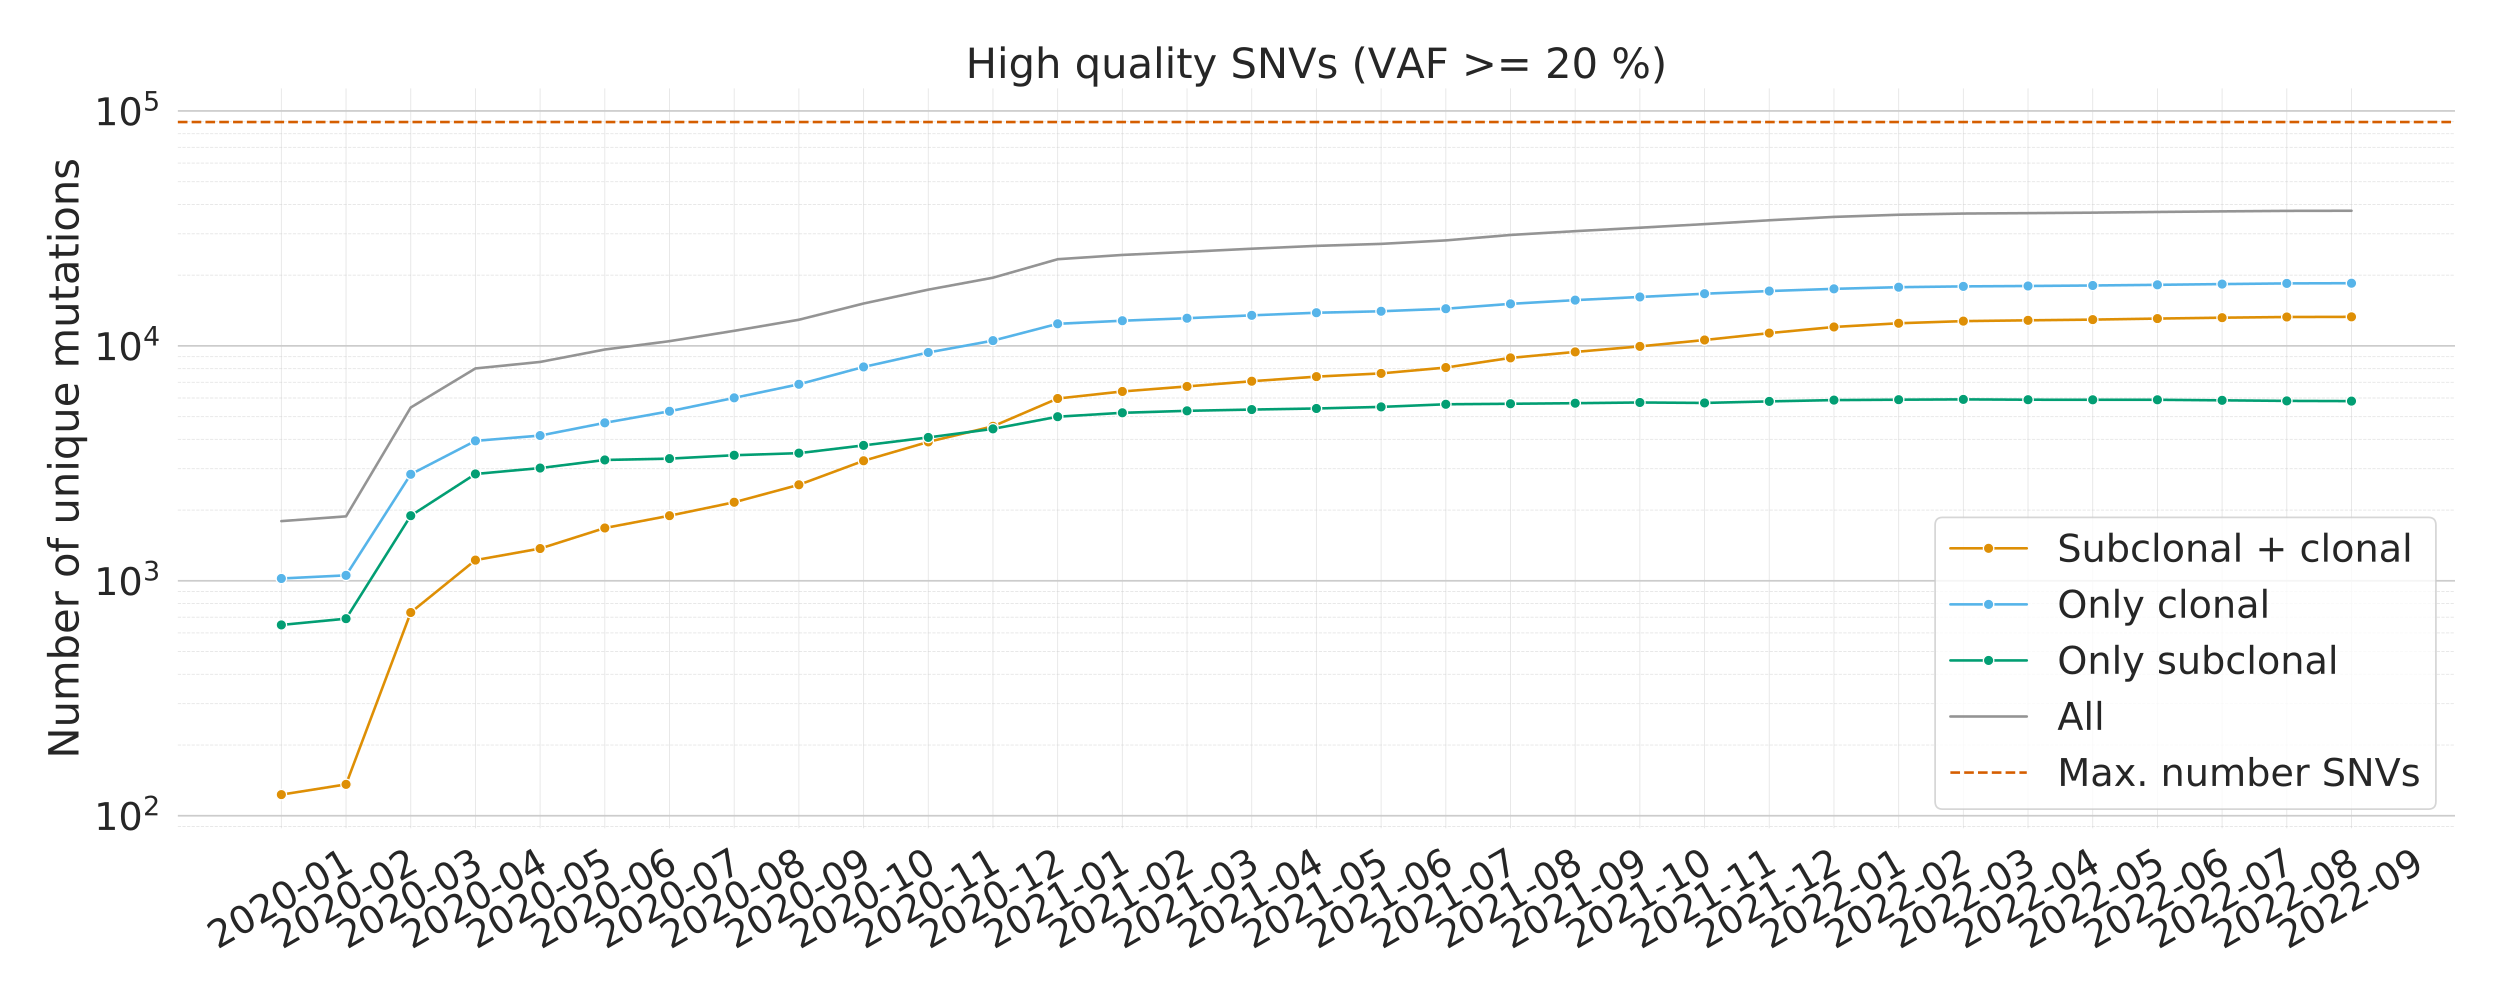 <?xml version="1.0" encoding="utf-8" standalone="no"?>
<!DOCTYPE svg PUBLIC "-//W3C//DTD SVG 1.1//EN"
  "http://www.w3.org/Graphics/SVG/1.1/DTD/svg11.dtd">
<!-- Created with matplotlib (https://matplotlib.org/) -->
<svg height="576pt" version="1.1" viewBox="0 0 1440 576" width="1440pt" xmlns="http://www.w3.org/2000/svg" xmlns:xlink="http://www.w3.org/1999/xlink">
 <defs>
  <style type="text/css">
*{stroke-linecap:butt;stroke-linejoin:round;}
  </style>
 </defs>
 <g id="figure_1">
  <g id="patch_1">
   <path d="M 0 576 
L 1440 576 
L 1440 0 
L 0 0 
z
" style="fill:#ffffff;"/>
  </g>
  <g id="axes_1">
   <g id="patch_2">
    <path d="M 102.437 477.072 
L 1414.08 477.072 
L 1414.08 50.92 
L 102.437 50.92 
z
" style="fill:#ffffff;"/>
   </g>
   <g id="matplotlib.axis_1">
    <g id="xtick_1">
     <g id="line2d_1">
      <path clip-path="url(#p79904b2e78)" d="M 162.057 477.072 
L 162.057 50.92 
" style="fill:none;stroke:#cccccc;stroke-linecap:round;stroke-opacity:0.5;stroke-width:0.5;"/>
     </g>
     <g id="text_1">
      <!-- 2020-01 -->
      <defs>
       <path d="M 19.188 8.297 
L 53.609 8.297 
L 53.609 0 
L 7.328 0 
L 7.328 8.297 
Q 12.938 14.109 22.625 23.891 
Q 32.328 33.688 34.812 36.531 
Q 39.547 41.844 41.422 45.531 
Q 43.312 49.219 43.312 52.781 
Q 43.312 58.594 39.234 62.25 
Q 35.156 65.922 28.609 65.922 
Q 23.969 65.922 18.812 64.312 
Q 13.672 62.703 7.812 59.422 
L 7.812 69.391 
Q 13.766 71.781 18.938 73 
Q 24.125 74.219 28.422 74.219 
Q 39.75 74.219 46.484 68.547 
Q 53.219 62.891 53.219 53.422 
Q 53.219 48.922 51.531 44.891 
Q 49.859 40.875 45.406 35.406 
Q 44.188 33.984 37.641 27.219 
Q 31.109 20.453 19.188 8.297 
z
" id="DejaVuSans-50"/>
       <path d="M 31.781 66.406 
Q 24.172 66.406 20.328 58.906 
Q 16.5 51.422 16.5 36.375 
Q 16.5 21.391 20.328 13.891 
Q 24.172 6.391 31.781 6.391 
Q 39.453 6.391 43.281 13.891 
Q 47.125 21.391 47.125 36.375 
Q 47.125 51.422 43.281 58.906 
Q 39.453 66.406 31.781 66.406 
z
M 31.781 74.219 
Q 44.047 74.219 50.516 64.516 
Q 56.984 54.828 56.984 36.375 
Q 56.984 17.969 50.516 8.266 
Q 44.047 -1.422 31.781 -1.422 
Q 19.531 -1.422 13.062 8.266 
Q 6.594 17.969 6.594 36.375 
Q 6.594 54.828 13.062 64.516 
Q 19.531 74.219 31.781 74.219 
z
" id="DejaVuSans-48"/>
       <path d="M 4.891 31.391 
L 31.203 31.391 
L 31.203 23.391 
L 4.891 23.391 
z
" id="DejaVuSans-45"/>
       <path d="M 12.406 8.297 
L 28.516 8.297 
L 28.516 63.922 
L 10.984 60.406 
L 10.984 69.391 
L 28.422 72.906 
L 38.281 72.906 
L 38.281 8.297 
L 54.391 8.297 
L 54.391 0 
L 12.406 0 
z
" id="DejaVuSans-49"/>
      </defs>
      <g style="fill:#262626;" transform="translate(125.289 547.01)rotate(-30)scale(0.22 -0.22)">
       <use xlink:href="#DejaVuSans-50"/>
       <use x="63.623" xlink:href="#DejaVuSans-48"/>
       <use x="127.246" xlink:href="#DejaVuSans-50"/>
       <use x="190.869" xlink:href="#DejaVuSans-48"/>
       <use x="254.492" xlink:href="#DejaVuSans-45"/>
       <use x="290.576" xlink:href="#DejaVuSans-48"/>
       <use x="354.199" xlink:href="#DejaVuSans-49"/>
      </g>
     </g>
    </g>
    <g id="xtick_2">
     <g id="line2d_2">
      <path clip-path="url(#p79904b2e78)" d="M 199.319 477.072 
L 199.319 50.92 
" style="fill:none;stroke:#cccccc;stroke-linecap:round;stroke-opacity:0.5;stroke-width:0.5;"/>
     </g>
     <g id="text_2">
      <!-- 2020-02 -->
      <g style="fill:#262626;" transform="translate(162.551 547.01)rotate(-30)scale(0.22 -0.22)">
       <use xlink:href="#DejaVuSans-50"/>
       <use x="63.623" xlink:href="#DejaVuSans-48"/>
       <use x="127.246" xlink:href="#DejaVuSans-50"/>
       <use x="190.869" xlink:href="#DejaVuSans-48"/>
       <use x="254.492" xlink:href="#DejaVuSans-45"/>
       <use x="290.576" xlink:href="#DejaVuSans-48"/>
       <use x="354.199" xlink:href="#DejaVuSans-50"/>
      </g>
     </g>
    </g>
    <g id="xtick_3">
     <g id="line2d_3">
      <path clip-path="url(#p79904b2e78)" d="M 236.582 477.072 
L 236.582 50.92 
" style="fill:none;stroke:#cccccc;stroke-linecap:round;stroke-opacity:0.5;stroke-width:0.5;"/>
     </g>
     <g id="text_3">
      <!-- 2020-03 -->
      <defs>
       <path d="M 40.578 39.312 
Q 47.656 37.797 51.625 33 
Q 55.609 28.219 55.609 21.188 
Q 55.609 10.406 48.188 4.484 
Q 40.766 -1.422 27.094 -1.422 
Q 22.516 -1.422 17.656 -0.516 
Q 12.797 0.391 7.625 2.203 
L 7.625 11.719 
Q 11.719 9.328 16.594 8.109 
Q 21.484 6.891 26.812 6.891 
Q 36.078 6.891 40.938 10.547 
Q 45.797 14.203 45.797 21.188 
Q 45.797 27.641 41.281 31.266 
Q 36.766 34.906 28.719 34.906 
L 20.219 34.906 
L 20.219 43.016 
L 29.109 43.016 
Q 36.375 43.016 40.234 45.922 
Q 44.094 48.828 44.094 54.297 
Q 44.094 59.906 40.109 62.906 
Q 36.141 65.922 28.719 65.922 
Q 24.656 65.922 20.016 65.031 
Q 15.375 64.156 9.812 62.312 
L 9.812 71.094 
Q 15.438 72.656 20.344 73.438 
Q 25.25 74.219 29.594 74.219 
Q 40.828 74.219 47.359 69.109 
Q 53.906 64.016 53.906 55.328 
Q 53.906 49.266 50.438 45.094 
Q 46.969 40.922 40.578 39.312 
z
" id="DejaVuSans-51"/>
      </defs>
      <g style="fill:#262626;" transform="translate(199.814 547.01)rotate(-30)scale(0.22 -0.22)">
       <use xlink:href="#DejaVuSans-50"/>
       <use x="63.623" xlink:href="#DejaVuSans-48"/>
       <use x="127.246" xlink:href="#DejaVuSans-50"/>
       <use x="190.869" xlink:href="#DejaVuSans-48"/>
       <use x="254.492" xlink:href="#DejaVuSans-45"/>
       <use x="290.576" xlink:href="#DejaVuSans-48"/>
       <use x="354.199" xlink:href="#DejaVuSans-51"/>
      </g>
     </g>
    </g>
    <g id="xtick_4">
     <g id="line2d_4">
      <path clip-path="url(#p79904b2e78)" d="M 273.845 477.072 
L 273.845 50.92 
" style="fill:none;stroke:#cccccc;stroke-linecap:round;stroke-opacity:0.5;stroke-width:0.5;"/>
     </g>
     <g id="text_4">
      <!-- 2020-04 -->
      <defs>
       <path d="M 37.797 64.312 
L 12.891 25.391 
L 37.797 25.391 
z
M 35.203 72.906 
L 47.609 72.906 
L 47.609 25.391 
L 58.016 25.391 
L 58.016 17.188 
L 47.609 17.188 
L 47.609 0 
L 37.797 0 
L 37.797 17.188 
L 4.891 17.188 
L 4.891 26.703 
z
" id="DejaVuSans-52"/>
      </defs>
      <g style="fill:#262626;" transform="translate(237.076 547.01)rotate(-30)scale(0.22 -0.22)">
       <use xlink:href="#DejaVuSans-50"/>
       <use x="63.623" xlink:href="#DejaVuSans-48"/>
       <use x="127.246" xlink:href="#DejaVuSans-50"/>
       <use x="190.869" xlink:href="#DejaVuSans-48"/>
       <use x="254.492" xlink:href="#DejaVuSans-45"/>
       <use x="290.576" xlink:href="#DejaVuSans-48"/>
       <use x="354.199" xlink:href="#DejaVuSans-52"/>
      </g>
     </g>
    </g>
    <g id="xtick_5">
     <g id="line2d_5">
      <path clip-path="url(#p79904b2e78)" d="M 311.107 477.072 
L 311.107 50.92 
" style="fill:none;stroke:#cccccc;stroke-linecap:round;stroke-opacity:0.5;stroke-width:0.5;"/>
     </g>
     <g id="text_5">
      <!-- 2020-05 -->
      <defs>
       <path d="M 10.797 72.906 
L 49.516 72.906 
L 49.516 64.594 
L 19.828 64.594 
L 19.828 46.734 
Q 21.969 47.469 24.109 47.828 
Q 26.266 48.188 28.422 48.188 
Q 40.625 48.188 47.75 41.5 
Q 54.891 34.812 54.891 23.391 
Q 54.891 11.625 47.562 5.094 
Q 40.234 -1.422 26.906 -1.422 
Q 22.312 -1.422 17.547 -0.641 
Q 12.797 0.141 7.719 1.703 
L 7.719 11.625 
Q 12.109 9.234 16.797 8.062 
Q 21.484 6.891 26.703 6.891 
Q 35.156 6.891 40.078 11.328 
Q 45.016 15.766 45.016 23.391 
Q 45.016 31 40.078 35.438 
Q 35.156 39.891 26.703 39.891 
Q 22.75 39.891 18.812 39.016 
Q 14.891 38.141 10.797 36.281 
z
" id="DejaVuSans-53"/>
      </defs>
      <g style="fill:#262626;" transform="translate(274.339 547.01)rotate(-30)scale(0.22 -0.22)">
       <use xlink:href="#DejaVuSans-50"/>
       <use x="63.623" xlink:href="#DejaVuSans-48"/>
       <use x="127.246" xlink:href="#DejaVuSans-50"/>
       <use x="190.869" xlink:href="#DejaVuSans-48"/>
       <use x="254.492" xlink:href="#DejaVuSans-45"/>
       <use x="290.576" xlink:href="#DejaVuSans-48"/>
       <use x="354.199" xlink:href="#DejaVuSans-53"/>
      </g>
     </g>
    </g>
    <g id="xtick_6">
     <g id="line2d_6">
      <path clip-path="url(#p79904b2e78)" d="M 348.37 477.072 
L 348.37 50.92 
" style="fill:none;stroke:#cccccc;stroke-linecap:round;stroke-opacity:0.5;stroke-width:0.5;"/>
     </g>
     <g id="text_6">
      <!-- 2020-06 -->
      <defs>
       <path d="M 33.016 40.375 
Q 26.375 40.375 22.484 35.828 
Q 18.609 31.297 18.609 23.391 
Q 18.609 15.531 22.484 10.953 
Q 26.375 6.391 33.016 6.391 
Q 39.656 6.391 43.531 10.953 
Q 47.406 15.531 47.406 23.391 
Q 47.406 31.297 43.531 35.828 
Q 39.656 40.375 33.016 40.375 
z
M 52.594 71.297 
L 52.594 62.312 
Q 48.875 64.062 45.094 64.984 
Q 41.312 65.922 37.594 65.922 
Q 27.828 65.922 22.672 59.328 
Q 17.531 52.734 16.797 39.406 
Q 19.672 43.656 24.016 45.922 
Q 28.375 48.188 33.594 48.188 
Q 44.578 48.188 50.953 41.516 
Q 57.328 34.859 57.328 23.391 
Q 57.328 12.156 50.688 5.359 
Q 44.047 -1.422 33.016 -1.422 
Q 20.359 -1.422 13.672 8.266 
Q 6.984 17.969 6.984 36.375 
Q 6.984 53.656 15.188 63.938 
Q 23.391 74.219 37.203 74.219 
Q 40.922 74.219 44.703 73.484 
Q 48.484 72.75 52.594 71.297 
z
" id="DejaVuSans-54"/>
      </defs>
      <g style="fill:#262626;" transform="translate(311.602 547.01)rotate(-30)scale(0.22 -0.22)">
       <use xlink:href="#DejaVuSans-50"/>
       <use x="63.623" xlink:href="#DejaVuSans-48"/>
       <use x="127.246" xlink:href="#DejaVuSans-50"/>
       <use x="190.869" xlink:href="#DejaVuSans-48"/>
       <use x="254.492" xlink:href="#DejaVuSans-45"/>
       <use x="290.576" xlink:href="#DejaVuSans-48"/>
       <use x="354.199" xlink:href="#DejaVuSans-54"/>
      </g>
     </g>
    </g>
    <g id="xtick_7">
     <g id="line2d_7">
      <path clip-path="url(#p79904b2e78)" d="M 385.632 477.072 
L 385.632 50.92 
" style="fill:none;stroke:#cccccc;stroke-linecap:round;stroke-opacity:0.5;stroke-width:0.5;"/>
     </g>
     <g id="text_7">
      <!-- 2020-07 -->
      <defs>
       <path d="M 8.203 72.906 
L 55.078 72.906 
L 55.078 68.703 
L 28.609 0 
L 18.312 0 
L 43.219 64.594 
L 8.203 64.594 
z
" id="DejaVuSans-55"/>
      </defs>
      <g style="fill:#262626;" transform="translate(348.864 547.01)rotate(-30)scale(0.22 -0.22)">
       <use xlink:href="#DejaVuSans-50"/>
       <use x="63.623" xlink:href="#DejaVuSans-48"/>
       <use x="127.246" xlink:href="#DejaVuSans-50"/>
       <use x="190.869" xlink:href="#DejaVuSans-48"/>
       <use x="254.492" xlink:href="#DejaVuSans-45"/>
       <use x="290.576" xlink:href="#DejaVuSans-48"/>
       <use x="354.199" xlink:href="#DejaVuSans-55"/>
      </g>
     </g>
    </g>
    <g id="xtick_8">
     <g id="line2d_8">
      <path clip-path="url(#p79904b2e78)" d="M 422.895 477.072 
L 422.895 50.92 
" style="fill:none;stroke:#cccccc;stroke-linecap:round;stroke-opacity:0.5;stroke-width:0.5;"/>
     </g>
     <g id="text_8">
      <!-- 2020-08 -->
      <defs>
       <path d="M 31.781 34.625 
Q 24.75 34.625 20.719 30.859 
Q 16.703 27.094 16.703 20.516 
Q 16.703 13.922 20.719 10.156 
Q 24.75 6.391 31.781 6.391 
Q 38.812 6.391 42.859 10.172 
Q 46.922 13.969 46.922 20.516 
Q 46.922 27.094 42.891 30.859 
Q 38.875 34.625 31.781 34.625 
z
M 21.922 38.812 
Q 15.578 40.375 12.031 44.719 
Q 8.5 49.078 8.5 55.328 
Q 8.5 64.062 14.719 69.141 
Q 20.953 74.219 31.781 74.219 
Q 42.672 74.219 48.875 69.141 
Q 55.078 64.062 55.078 55.328 
Q 55.078 49.078 51.531 44.719 
Q 48 40.375 41.703 38.812 
Q 48.828 37.156 52.797 32.312 
Q 56.781 27.484 56.781 20.516 
Q 56.781 9.906 50.312 4.234 
Q 43.844 -1.422 31.781 -1.422 
Q 19.734 -1.422 13.25 4.234 
Q 6.781 9.906 6.781 20.516 
Q 6.781 27.484 10.781 32.312 
Q 14.797 37.156 21.922 38.812 
z
M 18.312 54.391 
Q 18.312 48.734 21.844 45.562 
Q 25.391 42.391 31.781 42.391 
Q 38.141 42.391 41.719 45.562 
Q 45.312 48.734 45.312 54.391 
Q 45.312 60.062 41.719 63.234 
Q 38.141 66.406 31.781 66.406 
Q 25.391 66.406 21.844 63.234 
Q 18.312 60.062 18.312 54.391 
z
" id="DejaVuSans-56"/>
      </defs>
      <g style="fill:#262626;" transform="translate(386.127 547.01)rotate(-30)scale(0.22 -0.22)">
       <use xlink:href="#DejaVuSans-50"/>
       <use x="63.623" xlink:href="#DejaVuSans-48"/>
       <use x="127.246" xlink:href="#DejaVuSans-50"/>
       <use x="190.869" xlink:href="#DejaVuSans-48"/>
       <use x="254.492" xlink:href="#DejaVuSans-45"/>
       <use x="290.576" xlink:href="#DejaVuSans-48"/>
       <use x="354.199" xlink:href="#DejaVuSans-56"/>
      </g>
     </g>
    </g>
    <g id="xtick_9">
     <g id="line2d_9">
      <path clip-path="url(#p79904b2e78)" d="M 460.158 477.072 
L 460.158 50.92 
" style="fill:none;stroke:#cccccc;stroke-linecap:round;stroke-opacity:0.5;stroke-width:0.5;"/>
     </g>
     <g id="text_9">
      <!-- 2020-09 -->
      <defs>
       <path d="M 10.984 1.516 
L 10.984 10.5 
Q 14.703 8.734 18.5 7.812 
Q 22.312 6.891 25.984 6.891 
Q 35.75 6.891 40.891 13.453 
Q 46.047 20.016 46.781 33.406 
Q 43.953 29.203 39.594 26.953 
Q 35.25 24.703 29.984 24.703 
Q 19.047 24.703 12.672 31.312 
Q 6.297 37.938 6.297 49.422 
Q 6.297 60.641 12.938 67.422 
Q 19.578 74.219 30.609 74.219 
Q 43.266 74.219 49.922 64.516 
Q 56.594 54.828 56.594 36.375 
Q 56.594 19.141 48.406 8.859 
Q 40.234 -1.422 26.422 -1.422 
Q 22.703 -1.422 18.891 -0.688 
Q 15.094 0.047 10.984 1.516 
z
M 30.609 32.422 
Q 37.25 32.422 41.125 36.953 
Q 45.016 41.5 45.016 49.422 
Q 45.016 57.281 41.125 61.844 
Q 37.25 66.406 30.609 66.406 
Q 23.969 66.406 20.094 61.844 
Q 16.219 57.281 16.219 49.422 
Q 16.219 41.5 20.094 36.953 
Q 23.969 32.422 30.609 32.422 
z
" id="DejaVuSans-57"/>
      </defs>
      <g style="fill:#262626;" transform="translate(423.389 547.01)rotate(-30)scale(0.22 -0.22)">
       <use xlink:href="#DejaVuSans-50"/>
       <use x="63.623" xlink:href="#DejaVuSans-48"/>
       <use x="127.246" xlink:href="#DejaVuSans-50"/>
       <use x="190.869" xlink:href="#DejaVuSans-48"/>
       <use x="254.492" xlink:href="#DejaVuSans-45"/>
       <use x="290.576" xlink:href="#DejaVuSans-48"/>
       <use x="354.199" xlink:href="#DejaVuSans-57"/>
      </g>
     </g>
    </g>
    <g id="xtick_10">
     <g id="line2d_10">
      <path clip-path="url(#p79904b2e78)" d="M 497.42 477.072 
L 497.42 50.92 
" style="fill:none;stroke:#cccccc;stroke-linecap:round;stroke-opacity:0.5;stroke-width:0.5;"/>
     </g>
     <g id="text_10">
      <!-- 2020-10 -->
      <g style="fill:#262626;" transform="translate(460.652 547.01)rotate(-30)scale(0.22 -0.22)">
       <use xlink:href="#DejaVuSans-50"/>
       <use x="63.623" xlink:href="#DejaVuSans-48"/>
       <use x="127.246" xlink:href="#DejaVuSans-50"/>
       <use x="190.869" xlink:href="#DejaVuSans-48"/>
       <use x="254.492" xlink:href="#DejaVuSans-45"/>
       <use x="290.576" xlink:href="#DejaVuSans-49"/>
       <use x="354.199" xlink:href="#DejaVuSans-48"/>
      </g>
     </g>
    </g>
    <g id="xtick_11">
     <g id="line2d_11">
      <path clip-path="url(#p79904b2e78)" d="M 534.683 477.072 
L 534.683 50.92 
" style="fill:none;stroke:#cccccc;stroke-linecap:round;stroke-opacity:0.5;stroke-width:0.5;"/>
     </g>
     <g id="text_11">
      <!-- 2020-11 -->
      <g style="fill:#262626;" transform="translate(497.915 547.01)rotate(-30)scale(0.22 -0.22)">
       <use xlink:href="#DejaVuSans-50"/>
       <use x="63.623" xlink:href="#DejaVuSans-48"/>
       <use x="127.246" xlink:href="#DejaVuSans-50"/>
       <use x="190.869" xlink:href="#DejaVuSans-48"/>
       <use x="254.492" xlink:href="#DejaVuSans-45"/>
       <use x="290.576" xlink:href="#DejaVuSans-49"/>
       <use x="354.199" xlink:href="#DejaVuSans-49"/>
      </g>
     </g>
    </g>
    <g id="xtick_12">
     <g id="line2d_12">
      <path clip-path="url(#p79904b2e78)" d="M 571.945 477.072 
L 571.945 50.92 
" style="fill:none;stroke:#cccccc;stroke-linecap:round;stroke-opacity:0.5;stroke-width:0.5;"/>
     </g>
     <g id="text_12">
      <!-- 2020-12 -->
      <g style="fill:#262626;" transform="translate(535.177 547.01)rotate(-30)scale(0.22 -0.22)">
       <use xlink:href="#DejaVuSans-50"/>
       <use x="63.623" xlink:href="#DejaVuSans-48"/>
       <use x="127.246" xlink:href="#DejaVuSans-50"/>
       <use x="190.869" xlink:href="#DejaVuSans-48"/>
       <use x="254.492" xlink:href="#DejaVuSans-45"/>
       <use x="290.576" xlink:href="#DejaVuSans-49"/>
       <use x="354.199" xlink:href="#DejaVuSans-50"/>
      </g>
     </g>
    </g>
    <g id="xtick_13">
     <g id="line2d_13">
      <path clip-path="url(#p79904b2e78)" d="M 609.208 477.072 
L 609.208 50.92 
" style="fill:none;stroke:#cccccc;stroke-linecap:round;stroke-opacity:0.5;stroke-width:0.5;"/>
     </g>
     <g id="text_13">
      <!-- 2021-01 -->
      <g style="fill:#262626;" transform="translate(572.44 547.01)rotate(-30)scale(0.22 -0.22)">
       <use xlink:href="#DejaVuSans-50"/>
       <use x="63.623" xlink:href="#DejaVuSans-48"/>
       <use x="127.246" xlink:href="#DejaVuSans-50"/>
       <use x="190.869" xlink:href="#DejaVuSans-49"/>
       <use x="254.492" xlink:href="#DejaVuSans-45"/>
       <use x="290.576" xlink:href="#DejaVuSans-48"/>
       <use x="354.199" xlink:href="#DejaVuSans-49"/>
      </g>
     </g>
    </g>
    <g id="xtick_14">
     <g id="line2d_14">
      <path clip-path="url(#p79904b2e78)" d="M 646.471 477.072 
L 646.471 50.92 
" style="fill:none;stroke:#cccccc;stroke-linecap:round;stroke-opacity:0.5;stroke-width:0.5;"/>
     </g>
     <g id="text_14">
      <!-- 2021-02 -->
      <g style="fill:#262626;" transform="translate(609.702 547.01)rotate(-30)scale(0.22 -0.22)">
       <use xlink:href="#DejaVuSans-50"/>
       <use x="63.623" xlink:href="#DejaVuSans-48"/>
       <use x="127.246" xlink:href="#DejaVuSans-50"/>
       <use x="190.869" xlink:href="#DejaVuSans-49"/>
       <use x="254.492" xlink:href="#DejaVuSans-45"/>
       <use x="290.576" xlink:href="#DejaVuSans-48"/>
       <use x="354.199" xlink:href="#DejaVuSans-50"/>
      </g>
     </g>
    </g>
    <g id="xtick_15">
     <g id="line2d_15">
      <path clip-path="url(#p79904b2e78)" d="M 683.733 477.072 
L 683.733 50.92 
" style="fill:none;stroke:#cccccc;stroke-linecap:round;stroke-opacity:0.5;stroke-width:0.5;"/>
     </g>
     <g id="text_15">
      <!-- 2021-03 -->
      <g style="fill:#262626;" transform="translate(646.965 547.01)rotate(-30)scale(0.22 -0.22)">
       <use xlink:href="#DejaVuSans-50"/>
       <use x="63.623" xlink:href="#DejaVuSans-48"/>
       <use x="127.246" xlink:href="#DejaVuSans-50"/>
       <use x="190.869" xlink:href="#DejaVuSans-49"/>
       <use x="254.492" xlink:href="#DejaVuSans-45"/>
       <use x="290.576" xlink:href="#DejaVuSans-48"/>
       <use x="354.199" xlink:href="#DejaVuSans-51"/>
      </g>
     </g>
    </g>
    <g id="xtick_16">
     <g id="line2d_16">
      <path clip-path="url(#p79904b2e78)" d="M 720.996 477.072 
L 720.996 50.92 
" style="fill:none;stroke:#cccccc;stroke-linecap:round;stroke-opacity:0.5;stroke-width:0.5;"/>
     </g>
     <g id="text_16">
      <!-- 2021-04 -->
      <g style="fill:#262626;" transform="translate(684.228 547.01)rotate(-30)scale(0.22 -0.22)">
       <use xlink:href="#DejaVuSans-50"/>
       <use x="63.623" xlink:href="#DejaVuSans-48"/>
       <use x="127.246" xlink:href="#DejaVuSans-50"/>
       <use x="190.869" xlink:href="#DejaVuSans-49"/>
       <use x="254.492" xlink:href="#DejaVuSans-45"/>
       <use x="290.576" xlink:href="#DejaVuSans-48"/>
       <use x="354.199" xlink:href="#DejaVuSans-52"/>
      </g>
     </g>
    </g>
    <g id="xtick_17">
     <g id="line2d_17">
      <path clip-path="url(#p79904b2e78)" d="M 758.258 477.072 
L 758.258 50.92 
" style="fill:none;stroke:#cccccc;stroke-linecap:round;stroke-opacity:0.5;stroke-width:0.5;"/>
     </g>
     <g id="text_17">
      <!-- 2021-05 -->
      <g style="fill:#262626;" transform="translate(721.49 547.01)rotate(-30)scale(0.22 -0.22)">
       <use xlink:href="#DejaVuSans-50"/>
       <use x="63.623" xlink:href="#DejaVuSans-48"/>
       <use x="127.246" xlink:href="#DejaVuSans-50"/>
       <use x="190.869" xlink:href="#DejaVuSans-49"/>
       <use x="254.492" xlink:href="#DejaVuSans-45"/>
       <use x="290.576" xlink:href="#DejaVuSans-48"/>
       <use x="354.199" xlink:href="#DejaVuSans-53"/>
      </g>
     </g>
    </g>
    <g id="xtick_18">
     <g id="line2d_18">
      <path clip-path="url(#p79904b2e78)" d="M 795.521 477.072 
L 795.521 50.92 
" style="fill:none;stroke:#cccccc;stroke-linecap:round;stroke-opacity:0.5;stroke-width:0.5;"/>
     </g>
     <g id="text_18">
      <!-- 2021-06 -->
      <g style="fill:#262626;" transform="translate(758.753 547.01)rotate(-30)scale(0.22 -0.22)">
       <use xlink:href="#DejaVuSans-50"/>
       <use x="63.623" xlink:href="#DejaVuSans-48"/>
       <use x="127.246" xlink:href="#DejaVuSans-50"/>
       <use x="190.869" xlink:href="#DejaVuSans-49"/>
       <use x="254.492" xlink:href="#DejaVuSans-45"/>
       <use x="290.576" xlink:href="#DejaVuSans-48"/>
       <use x="354.199" xlink:href="#DejaVuSans-54"/>
      </g>
     </g>
    </g>
    <g id="xtick_19">
     <g id="line2d_19">
      <path clip-path="url(#p79904b2e78)" d="M 832.784 477.072 
L 832.784 50.92 
" style="fill:none;stroke:#cccccc;stroke-linecap:round;stroke-opacity:0.5;stroke-width:0.5;"/>
     </g>
     <g id="text_19">
      <!-- 2021-07 -->
      <g style="fill:#262626;" transform="translate(796.015 547.01)rotate(-30)scale(0.22 -0.22)">
       <use xlink:href="#DejaVuSans-50"/>
       <use x="63.623" xlink:href="#DejaVuSans-48"/>
       <use x="127.246" xlink:href="#DejaVuSans-50"/>
       <use x="190.869" xlink:href="#DejaVuSans-49"/>
       <use x="254.492" xlink:href="#DejaVuSans-45"/>
       <use x="290.576" xlink:href="#DejaVuSans-48"/>
       <use x="354.199" xlink:href="#DejaVuSans-55"/>
      </g>
     </g>
    </g>
    <g id="xtick_20">
     <g id="line2d_20">
      <path clip-path="url(#p79904b2e78)" d="M 870.046 477.072 
L 870.046 50.92 
" style="fill:none;stroke:#cccccc;stroke-linecap:round;stroke-opacity:0.5;stroke-width:0.5;"/>
     </g>
     <g id="text_20">
      <!-- 2021-08 -->
      <g style="fill:#262626;" transform="translate(833.278 547.01)rotate(-30)scale(0.22 -0.22)">
       <use xlink:href="#DejaVuSans-50"/>
       <use x="63.623" xlink:href="#DejaVuSans-48"/>
       <use x="127.246" xlink:href="#DejaVuSans-50"/>
       <use x="190.869" xlink:href="#DejaVuSans-49"/>
       <use x="254.492" xlink:href="#DejaVuSans-45"/>
       <use x="290.576" xlink:href="#DejaVuSans-48"/>
       <use x="354.199" xlink:href="#DejaVuSans-56"/>
      </g>
     </g>
    </g>
    <g id="xtick_21">
     <g id="line2d_21">
      <path clip-path="url(#p79904b2e78)" d="M 907.309 477.072 
L 907.309 50.92 
" style="fill:none;stroke:#cccccc;stroke-linecap:round;stroke-opacity:0.5;stroke-width:0.5;"/>
     </g>
     <g id="text_21">
      <!-- 2021-09 -->
      <g style="fill:#262626;" transform="translate(870.541 547.01)rotate(-30)scale(0.22 -0.22)">
       <use xlink:href="#DejaVuSans-50"/>
       <use x="63.623" xlink:href="#DejaVuSans-48"/>
       <use x="127.246" xlink:href="#DejaVuSans-50"/>
       <use x="190.869" xlink:href="#DejaVuSans-49"/>
       <use x="254.492" xlink:href="#DejaVuSans-45"/>
       <use x="290.576" xlink:href="#DejaVuSans-48"/>
       <use x="354.199" xlink:href="#DejaVuSans-57"/>
      </g>
     </g>
    </g>
    <g id="xtick_22">
     <g id="line2d_22">
      <path clip-path="url(#p79904b2e78)" d="M 944.571 477.072 
L 944.571 50.92 
" style="fill:none;stroke:#cccccc;stroke-linecap:round;stroke-opacity:0.5;stroke-width:0.5;"/>
     </g>
     <g id="text_22">
      <!-- 2021-10 -->
      <g style="fill:#262626;" transform="translate(907.803 547.01)rotate(-30)scale(0.22 -0.22)">
       <use xlink:href="#DejaVuSans-50"/>
       <use x="63.623" xlink:href="#DejaVuSans-48"/>
       <use x="127.246" xlink:href="#DejaVuSans-50"/>
       <use x="190.869" xlink:href="#DejaVuSans-49"/>
       <use x="254.492" xlink:href="#DejaVuSans-45"/>
       <use x="290.576" xlink:href="#DejaVuSans-49"/>
       <use x="354.199" xlink:href="#DejaVuSans-48"/>
      </g>
     </g>
    </g>
    <g id="xtick_23">
     <g id="line2d_23">
      <path clip-path="url(#p79904b2e78)" d="M 981.834 477.072 
L 981.834 50.92 
" style="fill:none;stroke:#cccccc;stroke-linecap:round;stroke-opacity:0.5;stroke-width:0.5;"/>
     </g>
     <g id="text_23">
      <!-- 2021-11 -->
      <g style="fill:#262626;" transform="translate(945.066 547.01)rotate(-30)scale(0.22 -0.22)">
       <use xlink:href="#DejaVuSans-50"/>
       <use x="63.623" xlink:href="#DejaVuSans-48"/>
       <use x="127.246" xlink:href="#DejaVuSans-50"/>
       <use x="190.869" xlink:href="#DejaVuSans-49"/>
       <use x="254.492" xlink:href="#DejaVuSans-45"/>
       <use x="290.576" xlink:href="#DejaVuSans-49"/>
       <use x="354.199" xlink:href="#DejaVuSans-49"/>
      </g>
     </g>
    </g>
    <g id="xtick_24">
     <g id="line2d_24">
      <path clip-path="url(#p79904b2e78)" d="M 1019.096 477.072 
L 1019.096 50.92 
" style="fill:none;stroke:#cccccc;stroke-linecap:round;stroke-opacity:0.5;stroke-width:0.5;"/>
     </g>
     <g id="text_24">
      <!-- 2021-12 -->
      <g style="fill:#262626;" transform="translate(982.328 547.01)rotate(-30)scale(0.22 -0.22)">
       <use xlink:href="#DejaVuSans-50"/>
       <use x="63.623" xlink:href="#DejaVuSans-48"/>
       <use x="127.246" xlink:href="#DejaVuSans-50"/>
       <use x="190.869" xlink:href="#DejaVuSans-49"/>
       <use x="254.492" xlink:href="#DejaVuSans-45"/>
       <use x="290.576" xlink:href="#DejaVuSans-49"/>
       <use x="354.199" xlink:href="#DejaVuSans-50"/>
      </g>
     </g>
    </g>
    <g id="xtick_25">
     <g id="line2d_25">
      <path clip-path="url(#p79904b2e78)" d="M 1056.359 477.072 
L 1056.359 50.92 
" style="fill:none;stroke:#cccccc;stroke-linecap:round;stroke-opacity:0.5;stroke-width:0.5;"/>
     </g>
     <g id="text_25">
      <!-- 2022-01 -->
      <g style="fill:#262626;" transform="translate(1019.591 547.01)rotate(-30)scale(0.22 -0.22)">
       <use xlink:href="#DejaVuSans-50"/>
       <use x="63.623" xlink:href="#DejaVuSans-48"/>
       <use x="127.246" xlink:href="#DejaVuSans-50"/>
       <use x="190.869" xlink:href="#DejaVuSans-50"/>
       <use x="254.492" xlink:href="#DejaVuSans-45"/>
       <use x="290.576" xlink:href="#DejaVuSans-48"/>
       <use x="354.199" xlink:href="#DejaVuSans-49"/>
      </g>
     </g>
    </g>
    <g id="xtick_26">
     <g id="line2d_26">
      <path clip-path="url(#p79904b2e78)" d="M 1093.622 477.072 
L 1093.622 50.92 
" style="fill:none;stroke:#cccccc;stroke-linecap:round;stroke-opacity:0.5;stroke-width:0.5;"/>
     </g>
     <g id="text_26">
      <!-- 2022-02 -->
      <g style="fill:#262626;" transform="translate(1056.854 547.01)rotate(-30)scale(0.22 -0.22)">
       <use xlink:href="#DejaVuSans-50"/>
       <use x="63.623" xlink:href="#DejaVuSans-48"/>
       <use x="127.246" xlink:href="#DejaVuSans-50"/>
       <use x="190.869" xlink:href="#DejaVuSans-50"/>
       <use x="254.492" xlink:href="#DejaVuSans-45"/>
       <use x="290.576" xlink:href="#DejaVuSans-48"/>
       <use x="354.199" xlink:href="#DejaVuSans-50"/>
      </g>
     </g>
    </g>
    <g id="xtick_27">
     <g id="line2d_27">
      <path clip-path="url(#p79904b2e78)" d="M 1130.884 477.072 
L 1130.884 50.92 
" style="fill:none;stroke:#cccccc;stroke-linecap:round;stroke-opacity:0.5;stroke-width:0.5;"/>
     </g>
     <g id="text_27">
      <!-- 2022-03 -->
      <g style="fill:#262626;" transform="translate(1094.116 547.01)rotate(-30)scale(0.22 -0.22)">
       <use xlink:href="#DejaVuSans-50"/>
       <use x="63.623" xlink:href="#DejaVuSans-48"/>
       <use x="127.246" xlink:href="#DejaVuSans-50"/>
       <use x="190.869" xlink:href="#DejaVuSans-50"/>
       <use x="254.492" xlink:href="#DejaVuSans-45"/>
       <use x="290.576" xlink:href="#DejaVuSans-48"/>
       <use x="354.199" xlink:href="#DejaVuSans-51"/>
      </g>
     </g>
    </g>
    <g id="xtick_28">
     <g id="line2d_28">
      <path clip-path="url(#p79904b2e78)" d="M 1168.147 477.072 
L 1168.147 50.92 
" style="fill:none;stroke:#cccccc;stroke-linecap:round;stroke-opacity:0.5;stroke-width:0.5;"/>
     </g>
     <g id="text_28">
      <!-- 2022-04 -->
      <g style="fill:#262626;" transform="translate(1131.379 547.01)rotate(-30)scale(0.22 -0.22)">
       <use xlink:href="#DejaVuSans-50"/>
       <use x="63.623" xlink:href="#DejaVuSans-48"/>
       <use x="127.246" xlink:href="#DejaVuSans-50"/>
       <use x="190.869" xlink:href="#DejaVuSans-50"/>
       <use x="254.492" xlink:href="#DejaVuSans-45"/>
       <use x="290.576" xlink:href="#DejaVuSans-48"/>
       <use x="354.199" xlink:href="#DejaVuSans-52"/>
      </g>
     </g>
    </g>
    <g id="xtick_29">
     <g id="line2d_29">
      <path clip-path="url(#p79904b2e78)" d="M 1205.409 477.072 
L 1205.409 50.92 
" style="fill:none;stroke:#cccccc;stroke-linecap:round;stroke-opacity:0.5;stroke-width:0.5;"/>
     </g>
     <g id="text_29">
      <!-- 2022-05 -->
      <g style="fill:#262626;" transform="translate(1168.641 547.01)rotate(-30)scale(0.22 -0.22)">
       <use xlink:href="#DejaVuSans-50"/>
       <use x="63.623" xlink:href="#DejaVuSans-48"/>
       <use x="127.246" xlink:href="#DejaVuSans-50"/>
       <use x="190.869" xlink:href="#DejaVuSans-50"/>
       <use x="254.492" xlink:href="#DejaVuSans-45"/>
       <use x="290.576" xlink:href="#DejaVuSans-48"/>
       <use x="354.199" xlink:href="#DejaVuSans-53"/>
      </g>
     </g>
    </g>
    <g id="xtick_30">
     <g id="line2d_30">
      <path clip-path="url(#p79904b2e78)" d="M 1242.672 477.072 
L 1242.672 50.92 
" style="fill:none;stroke:#cccccc;stroke-linecap:round;stroke-opacity:0.5;stroke-width:0.5;"/>
     </g>
     <g id="text_30">
      <!-- 2022-06 -->
      <g style="fill:#262626;" transform="translate(1205.904 547.01)rotate(-30)scale(0.22 -0.22)">
       <use xlink:href="#DejaVuSans-50"/>
       <use x="63.623" xlink:href="#DejaVuSans-48"/>
       <use x="127.246" xlink:href="#DejaVuSans-50"/>
       <use x="190.869" xlink:href="#DejaVuSans-50"/>
       <use x="254.492" xlink:href="#DejaVuSans-45"/>
       <use x="290.576" xlink:href="#DejaVuSans-48"/>
       <use x="354.199" xlink:href="#DejaVuSans-54"/>
      </g>
     </g>
    </g>
    <g id="xtick_31">
     <g id="line2d_31">
      <path clip-path="url(#p79904b2e78)" d="M 1279.935 477.072 
L 1279.935 50.92 
" style="fill:none;stroke:#cccccc;stroke-linecap:round;stroke-opacity:0.5;stroke-width:0.5;"/>
     </g>
     <g id="text_31">
      <!-- 2022-07 -->
      <g style="fill:#262626;" transform="translate(1243.166 547.01)rotate(-30)scale(0.22 -0.22)">
       <use xlink:href="#DejaVuSans-50"/>
       <use x="63.623" xlink:href="#DejaVuSans-48"/>
       <use x="127.246" xlink:href="#DejaVuSans-50"/>
       <use x="190.869" xlink:href="#DejaVuSans-50"/>
       <use x="254.492" xlink:href="#DejaVuSans-45"/>
       <use x="290.576" xlink:href="#DejaVuSans-48"/>
       <use x="354.199" xlink:href="#DejaVuSans-55"/>
      </g>
     </g>
    </g>
    <g id="xtick_32">
     <g id="line2d_32">
      <path clip-path="url(#p79904b2e78)" d="M 1317.197 477.072 
L 1317.197 50.92 
" style="fill:none;stroke:#cccccc;stroke-linecap:round;stroke-opacity:0.5;stroke-width:0.5;"/>
     </g>
     <g id="text_32">
      <!-- 2022-08 -->
      <g style="fill:#262626;" transform="translate(1280.429 547.01)rotate(-30)scale(0.22 -0.22)">
       <use xlink:href="#DejaVuSans-50"/>
       <use x="63.623" xlink:href="#DejaVuSans-48"/>
       <use x="127.246" xlink:href="#DejaVuSans-50"/>
       <use x="190.869" xlink:href="#DejaVuSans-50"/>
       <use x="254.492" xlink:href="#DejaVuSans-45"/>
       <use x="290.576" xlink:href="#DejaVuSans-48"/>
       <use x="354.199" xlink:href="#DejaVuSans-56"/>
      </g>
     </g>
    </g>
    <g id="xtick_33">
     <g id="line2d_33">
      <path clip-path="url(#p79904b2e78)" d="M 1354.46 477.072 
L 1354.46 50.92 
" style="fill:none;stroke:#cccccc;stroke-linecap:round;stroke-opacity:0.5;stroke-width:0.5;"/>
     </g>
     <g id="text_33">
      <!-- 2022-09 -->
      <g style="fill:#262626;" transform="translate(1317.692 547.01)rotate(-30)scale(0.22 -0.22)">
       <use xlink:href="#DejaVuSans-50"/>
       <use x="63.623" xlink:href="#DejaVuSans-48"/>
       <use x="127.246" xlink:href="#DejaVuSans-50"/>
       <use x="190.869" xlink:href="#DejaVuSans-50"/>
       <use x="254.492" xlink:href="#DejaVuSans-45"/>
       <use x="290.576" xlink:href="#DejaVuSans-48"/>
       <use x="354.199" xlink:href="#DejaVuSans-57"/>
      </g>
     </g>
    </g>
    <g id="xtick_34"/>
    <g id="xtick_35"/>
    <g id="xtick_36"/>
    <g id="xtick_37"/>
    <g id="xtick_38"/>
    <g id="xtick_39"/>
    <g id="xtick_40"/>
    <g id="xtick_41"/>
    <g id="xtick_42"/>
    <g id="xtick_43"/>
    <g id="xtick_44"/>
    <g id="xtick_45"/>
    <g id="xtick_46"/>
    <g id="xtick_47"/>
    <g id="xtick_48"/>
    <g id="xtick_49"/>
    <g id="xtick_50"/>
    <g id="xtick_51"/>
    <g id="xtick_52"/>
    <g id="xtick_53"/>
    <g id="xtick_54"/>
    <g id="xtick_55"/>
    <g id="xtick_56"/>
    <g id="xtick_57"/>
    <g id="xtick_58"/>
    <g id="xtick_59"/>
    <g id="xtick_60"/>
    <g id="xtick_61"/>
    <g id="xtick_62"/>
    <g id="xtick_63"/>
    <g id="xtick_64"/>
    <g id="xtick_65"/>
    <g id="xtick_66"/>
    <g id="xtick_67"/>
    <g id="xtick_68"/>
    <g id="xtick_69"/>
    <g id="xtick_70"/>
    <g id="xtick_71"/>
    <g id="xtick_72"/>
    <g id="xtick_73"/>
    <g id="xtick_74"/>
    <g id="xtick_75"/>
    <g id="xtick_76"/>
    <g id="xtick_77"/>
    <g id="xtick_78"/>
    <g id="xtick_79"/>
    <g id="xtick_80"/>
    <g id="xtick_81"/>
    <g id="xtick_82"/>
    <g id="xtick_83"/>
    <g id="xtick_84"/>
    <g id="xtick_85"/>
    <g id="xtick_86"/>
    <g id="xtick_87"/>
    <g id="xtick_88"/>
    <g id="xtick_89"/>
    <g id="xtick_90"/>
    <g id="xtick_91"/>
    <g id="xtick_92"/>
    <g id="xtick_93"/>
    <g id="xtick_94"/>
    <g id="xtick_95"/>
    <g id="xtick_96"/>
    <g id="xtick_97"/>
    <g id="xtick_98"/>
    <g id="xtick_99"/>
    <g id="xtick_100"/>
    <g id="xtick_101"/>
    <g id="xtick_102"/>
    <g id="xtick_103"/>
    <g id="xtick_104"/>
    <g id="xtick_105"/>
    <g id="xtick_106"/>
    <g id="xtick_107"/>
    <g id="xtick_108"/>
    <g id="xtick_109"/>
    <g id="xtick_110"/>
    <g id="xtick_111"/>
    <g id="xtick_112"/>
    <g id="xtick_113"/>
    <g id="xtick_114"/>
    <g id="xtick_115"/>
    <g id="xtick_116"/>
    <g id="xtick_117"/>
    <g id="xtick_118"/>
    <g id="xtick_119"/>
    <g id="xtick_120"/>
    <g id="xtick_121"/>
    <g id="xtick_122"/>
    <g id="xtick_123"/>
    <g id="xtick_124"/>
    <g id="xtick_125"/>
    <g id="xtick_126"/>
    <g id="xtick_127"/>
    <g id="xtick_128"/>
    <g id="xtick_129"/>
    <g id="xtick_130"/>
    <g id="xtick_131"/>
    <g id="xtick_132"/>
    <g id="xtick_133"/>
    <g id="xtick_134"/>
    <g id="xtick_135"/>
    <g id="xtick_136"/>
    <g id="xtick_137"/>
    <g id="xtick_138"/>
    <g id="xtick_139"/>
    <g id="xtick_140"/>
    <g id="xtick_141"/>
    <g id="xtick_142"/>
    <g id="xtick_143"/>
    <g id="xtick_144"/>
    <g id="xtick_145"/>
    <g id="xtick_146"/>
    <g id="xtick_147"/>
    <g id="xtick_148"/>
    <g id="xtick_149"/>
    <g id="xtick_150"/>
    <g id="xtick_151"/>
    <g id="xtick_152"/>
    <g id="xtick_153"/>
    <g id="xtick_154"/>
    <g id="xtick_155"/>
    <g id="xtick_156"/>
    <g id="xtick_157"/>
    <g id="xtick_158"/>
    <g id="xtick_159"/>
    <g id="xtick_160"/>
    <g id="xtick_161"/>
    <g id="xtick_162"/>
    <g id="xtick_163"/>
    <g id="xtick_164"/>
    <g id="xtick_165"/>
    <g id="xtick_166"/>
    <g id="xtick_167"/>
    <g id="xtick_168"/>
    <g id="xtick_169"/>
    <g id="xtick_170"/>
    <g id="xtick_171"/>
    <g id="xtick_172"/>
    <g id="xtick_173"/>
    <g id="xtick_174"/>
    <g id="xtick_175"/>
   </g>
   <g id="matplotlib.axis_2">
    <g id="ytick_1">
     <g id="line2d_34">
      <path clip-path="url(#p79904b2e78)" d="M 102.437 469.867 
L 1414.08 469.867 
" style="fill:none;stroke:#cccccc;stroke-linecap:round;"/>
     </g>
     <g id="text_34">
      <!-- $\mathdefault{10^{2}}$ -->
      <g style="fill:#262626;" transform="translate(54.217 478.226)scale(0.22 -0.22)">
       <use transform="translate(0 0.766)" xlink:href="#DejaVuSans-49"/>
       <use transform="translate(63.623 0.766)" xlink:href="#DejaVuSans-48"/>
       <use transform="translate(128.203 39.047)scale(0.7)" xlink:href="#DejaVuSans-50"/>
      </g>
     </g>
    </g>
    <g id="ytick_2">
     <g id="line2d_35">
      <path clip-path="url(#p79904b2e78)" d="M 102.437 334.548 
L 1414.08 334.548 
" style="fill:none;stroke:#cccccc;stroke-linecap:round;"/>
     </g>
     <g id="text_35">
      <!-- $\mathdefault{10^{3}}$ -->
      <g style="fill:#262626;" transform="translate(54.217 342.906)scale(0.22 -0.22)">
       <use transform="translate(0 0.766)" xlink:href="#DejaVuSans-49"/>
       <use transform="translate(63.623 0.766)" xlink:href="#DejaVuSans-48"/>
       <use transform="translate(128.203 39.047)scale(0.7)" xlink:href="#DejaVuSans-51"/>
      </g>
     </g>
    </g>
    <g id="ytick_3">
     <g id="line2d_36">
      <path clip-path="url(#p79904b2e78)" d="M 102.437 199.228 
L 1414.08 199.228 
" style="fill:none;stroke:#cccccc;stroke-linecap:round;"/>
     </g>
     <g id="text_36">
      <!-- $\mathdefault{10^{4}}$ -->
      <g style="fill:#262626;" transform="translate(54.217 207.586)scale(0.22 -0.22)">
       <use transform="translate(0 0.684)" xlink:href="#DejaVuSans-49"/>
       <use transform="translate(63.623 0.684)" xlink:href="#DejaVuSans-48"/>
       <use transform="translate(128.203 38.966)scale(0.7)" xlink:href="#DejaVuSans-52"/>
      </g>
     </g>
    </g>
    <g id="ytick_4">
     <g id="line2d_37">
      <path clip-path="url(#p79904b2e78)" d="M 102.437 63.908 
L 1414.08 63.908 
" style="fill:none;stroke:#cccccc;stroke-linecap:round;"/>
     </g>
     <g id="text_37">
      <!-- $\mathdefault{10^{5}}$ -->
      <g style="fill:#262626;" transform="translate(54.217 72.267)scale(0.22 -0.22)">
       <use transform="translate(0 0.684)" xlink:href="#DejaVuSans-49"/>
       <use transform="translate(63.623 0.684)" xlink:href="#DejaVuSans-48"/>
       <use transform="translate(128.203 38.966)scale(0.7)" xlink:href="#DejaVuSans-53"/>
      </g>
     </g>
    </g>
    <g id="ytick_5">
     <g id="line2d_38">
      <path clip-path="url(#p79904b2e78)" d="M 102.437 476.059 
L 1414.08 476.059 
" style="fill:none;stroke:#cccccc;stroke-dasharray:1.85,0.8;stroke-dashoffset:0;stroke-opacity:0.5;stroke-width:0.5;"/>
     </g>
    </g>
    <g id="ytick_6">
     <g id="line2d_39">
      <path clip-path="url(#p79904b2e78)" d="M 102.437 429.132 
L 1414.08 429.132 
" style="fill:none;stroke:#cccccc;stroke-dasharray:1.85,0.8;stroke-dashoffset:0;stroke-opacity:0.5;stroke-width:0.5;"/>
     </g>
    </g>
    <g id="ytick_7">
     <g id="line2d_40">
      <path clip-path="url(#p79904b2e78)" d="M 102.437 405.303 
L 1414.08 405.303 
" style="fill:none;stroke:#cccccc;stroke-dasharray:1.85,0.8;stroke-dashoffset:0;stroke-opacity:0.5;stroke-width:0.5;"/>
     </g>
    </g>
    <g id="ytick_8">
     <g id="line2d_41">
      <path clip-path="url(#p79904b2e78)" d="M 102.437 388.397 
L 1414.08 388.397 
" style="fill:none;stroke:#cccccc;stroke-dasharray:1.85,0.8;stroke-dashoffset:0;stroke-opacity:0.5;stroke-width:0.5;"/>
     </g>
    </g>
    <g id="ytick_9">
     <g id="line2d_42">
      <path clip-path="url(#p79904b2e78)" d="M 102.437 375.283 
L 1414.08 375.283 
" style="fill:none;stroke:#cccccc;stroke-dasharray:1.85,0.8;stroke-dashoffset:0;stroke-opacity:0.5;stroke-width:0.5;"/>
     </g>
    </g>
    <g id="ytick_10">
     <g id="line2d_43">
      <path clip-path="url(#p79904b2e78)" d="M 102.437 364.568 
L 1414.08 364.568 
" style="fill:none;stroke:#cccccc;stroke-dasharray:1.85,0.8;stroke-dashoffset:0;stroke-opacity:0.5;stroke-width:0.5;"/>
     </g>
    </g>
    <g id="ytick_11">
     <g id="line2d_44">
      <path clip-path="url(#p79904b2e78)" d="M 102.437 355.509 
L 1414.08 355.509 
" style="fill:none;stroke:#cccccc;stroke-dasharray:1.85,0.8;stroke-dashoffset:0;stroke-opacity:0.5;stroke-width:0.5;"/>
     </g>
    </g>
    <g id="ytick_12">
     <g id="line2d_45">
      <path clip-path="url(#p79904b2e78)" d="M 102.437 347.662 
L 1414.08 347.662 
" style="fill:none;stroke:#cccccc;stroke-dasharray:1.85,0.8;stroke-dashoffset:0;stroke-opacity:0.5;stroke-width:0.5;"/>
     </g>
    </g>
    <g id="ytick_13">
     <g id="line2d_46">
      <path clip-path="url(#p79904b2e78)" d="M 102.437 340.74 
L 1414.08 340.74 
" style="fill:none;stroke:#cccccc;stroke-dasharray:1.85,0.8;stroke-dashoffset:0;stroke-opacity:0.5;stroke-width:0.5;"/>
     </g>
    </g>
    <g id="ytick_14">
     <g id="line2d_47">
      <path clip-path="url(#p79904b2e78)" d="M 102.437 293.812 
L 1414.08 293.812 
" style="fill:none;stroke:#cccccc;stroke-dasharray:1.85,0.8;stroke-dashoffset:0;stroke-opacity:0.5;stroke-width:0.5;"/>
     </g>
    </g>
    <g id="ytick_15">
     <g id="line2d_48">
      <path clip-path="url(#p79904b2e78)" d="M 102.437 269.984 
L 1414.08 269.984 
" style="fill:none;stroke:#cccccc;stroke-dasharray:1.85,0.8;stroke-dashoffset:0;stroke-opacity:0.5;stroke-width:0.5;"/>
     </g>
    </g>
    <g id="ytick_16">
     <g id="line2d_49">
      <path clip-path="url(#p79904b2e78)" d="M 102.437 253.077 
L 1414.08 253.077 
" style="fill:none;stroke:#cccccc;stroke-dasharray:1.85,0.8;stroke-dashoffset:0;stroke-opacity:0.5;stroke-width:0.5;"/>
     </g>
    </g>
    <g id="ytick_17">
     <g id="line2d_50">
      <path clip-path="url(#p79904b2e78)" d="M 102.437 239.963 
L 1414.08 239.963 
" style="fill:none;stroke:#cccccc;stroke-dasharray:1.85,0.8;stroke-dashoffset:0;stroke-opacity:0.5;stroke-width:0.5;"/>
     </g>
    </g>
    <g id="ytick_18">
     <g id="line2d_51">
      <path clip-path="url(#p79904b2e78)" d="M 102.437 229.249 
L 1414.08 229.249 
" style="fill:none;stroke:#cccccc;stroke-dasharray:1.85,0.8;stroke-dashoffset:0;stroke-opacity:0.5;stroke-width:0.5;"/>
     </g>
    </g>
    <g id="ytick_19">
     <g id="line2d_52">
      <path clip-path="url(#p79904b2e78)" d="M 102.437 220.189 
L 1414.08 220.189 
" style="fill:none;stroke:#cccccc;stroke-dasharray:1.85,0.8;stroke-dashoffset:0;stroke-opacity:0.5;stroke-width:0.5;"/>
     </g>
    </g>
    <g id="ytick_20">
     <g id="line2d_53">
      <path clip-path="url(#p79904b2e78)" d="M 102.437 212.342 
L 1414.08 212.342 
" style="fill:none;stroke:#cccccc;stroke-dasharray:1.85,0.8;stroke-dashoffset:0;stroke-opacity:0.5;stroke-width:0.5;"/>
     </g>
    </g>
    <g id="ytick_21">
     <g id="line2d_54">
      <path clip-path="url(#p79904b2e78)" d="M 102.437 205.42 
L 1414.08 205.42 
" style="fill:none;stroke:#cccccc;stroke-dasharray:1.85,0.8;stroke-dashoffset:0;stroke-opacity:0.5;stroke-width:0.5;"/>
     </g>
    </g>
    <g id="ytick_22">
     <g id="line2d_55">
      <path clip-path="url(#p79904b2e78)" d="M 102.437 158.493 
L 1414.08 158.493 
" style="fill:none;stroke:#cccccc;stroke-dasharray:1.85,0.8;stroke-dashoffset:0;stroke-opacity:0.5;stroke-width:0.5;"/>
     </g>
    </g>
    <g id="ytick_23">
     <g id="line2d_56">
      <path clip-path="url(#p79904b2e78)" d="M 102.437 134.664 
L 1414.08 134.664 
" style="fill:none;stroke:#cccccc;stroke-dasharray:1.85,0.8;stroke-dashoffset:0;stroke-opacity:0.5;stroke-width:0.5;"/>
     </g>
    </g>
    <g id="ytick_24">
     <g id="line2d_57">
      <path clip-path="url(#p79904b2e78)" d="M 102.437 117.757 
L 1414.08 117.757 
" style="fill:none;stroke:#cccccc;stroke-dasharray:1.85,0.8;stroke-dashoffset:0;stroke-opacity:0.5;stroke-width:0.5;"/>
     </g>
    </g>
    <g id="ytick_25">
     <g id="line2d_58">
      <path clip-path="url(#p79904b2e78)" d="M 102.437 104.644 
L 1414.08 104.644 
" style="fill:none;stroke:#cccccc;stroke-dasharray:1.85,0.8;stroke-dashoffset:0;stroke-opacity:0.5;stroke-width:0.5;"/>
     </g>
    </g>
    <g id="ytick_26">
     <g id="line2d_59">
      <path clip-path="url(#p79904b2e78)" d="M 102.437 93.929 
L 1414.08 93.929 
" style="fill:none;stroke:#cccccc;stroke-dasharray:1.85,0.8;stroke-dashoffset:0;stroke-opacity:0.5;stroke-width:0.5;"/>
     </g>
    </g>
    <g id="ytick_27">
     <g id="line2d_60">
      <path clip-path="url(#p79904b2e78)" d="M 102.437 84.87 
L 1414.08 84.87 
" style="fill:none;stroke:#cccccc;stroke-dasharray:1.85,0.8;stroke-dashoffset:0;stroke-opacity:0.5;stroke-width:0.5;"/>
     </g>
    </g>
    <g id="ytick_28">
     <g id="line2d_61">
      <path clip-path="url(#p79904b2e78)" d="M 102.437 77.022 
L 1414.08 77.022 
" style="fill:none;stroke:#cccccc;stroke-dasharray:1.85,0.8;stroke-dashoffset:0;stroke-opacity:0.5;stroke-width:0.5;"/>
     </g>
    </g>
    <g id="ytick_29">
     <g id="line2d_62">
      <path clip-path="url(#p79904b2e78)" d="M 102.437 70.1 
L 1414.08 70.1 
" style="fill:none;stroke:#cccccc;stroke-dasharray:1.85,0.8;stroke-dashoffset:0;stroke-opacity:0.5;stroke-width:0.5;"/>
     </g>
    </g>
    <g id="text_38">
     <!-- Number of unique mutations -->
     <defs>
      <path d="M 9.812 72.906 
L 23.094 72.906 
L 55.422 11.922 
L 55.422 72.906 
L 64.984 72.906 
L 64.984 0 
L 51.703 0 
L 19.391 60.984 
L 19.391 0 
L 9.812 0 
z
" id="DejaVuSans-78"/>
      <path d="M 8.5 21.578 
L 8.5 54.688 
L 17.484 54.688 
L 17.484 21.922 
Q 17.484 14.156 20.5 10.266 
Q 23.531 6.391 29.594 6.391 
Q 36.859 6.391 41.078 11.031 
Q 45.312 15.672 45.312 23.688 
L 45.312 54.688 
L 54.297 54.688 
L 54.297 0 
L 45.312 0 
L 45.312 8.406 
Q 42.047 3.422 37.719 1 
Q 33.406 -1.422 27.688 -1.422 
Q 18.266 -1.422 13.375 4.438 
Q 8.5 10.297 8.5 21.578 
z
M 31.109 56 
z
" id="DejaVuSans-117"/>
      <path d="M 52 44.188 
Q 55.375 50.25 60.062 53.125 
Q 64.75 56 71.094 56 
Q 79.641 56 84.281 50.016 
Q 88.922 44.047 88.922 33.016 
L 88.922 0 
L 79.891 0 
L 79.891 32.719 
Q 79.891 40.578 77.094 44.375 
Q 74.312 48.188 68.609 48.188 
Q 61.625 48.188 57.562 43.547 
Q 53.516 38.922 53.516 30.906 
L 53.516 0 
L 44.484 0 
L 44.484 32.719 
Q 44.484 40.625 41.703 44.406 
Q 38.922 48.188 33.109 48.188 
Q 26.219 48.188 22.156 43.531 
Q 18.109 38.875 18.109 30.906 
L 18.109 0 
L 9.078 0 
L 9.078 54.688 
L 18.109 54.688 
L 18.109 46.188 
Q 21.188 51.219 25.484 53.609 
Q 29.781 56 35.688 56 
Q 41.656 56 45.828 52.969 
Q 50 49.953 52 44.188 
z
" id="DejaVuSans-109"/>
      <path d="M 48.688 27.297 
Q 48.688 37.203 44.609 42.844 
Q 40.531 48.484 33.406 48.484 
Q 26.266 48.484 22.188 42.844 
Q 18.109 37.203 18.109 27.297 
Q 18.109 17.391 22.188 11.75 
Q 26.266 6.109 33.406 6.109 
Q 40.531 6.109 44.609 11.75 
Q 48.688 17.391 48.688 27.297 
z
M 18.109 46.391 
Q 20.953 51.266 25.266 53.625 
Q 29.594 56 35.594 56 
Q 45.562 56 51.781 48.094 
Q 58.016 40.188 58.016 27.297 
Q 58.016 14.406 51.781 6.484 
Q 45.562 -1.422 35.594 -1.422 
Q 29.594 -1.422 25.266 0.953 
Q 20.953 3.328 18.109 8.203 
L 18.109 0 
L 9.078 0 
L 9.078 75.984 
L 18.109 75.984 
z
" id="DejaVuSans-98"/>
      <path d="M 56.203 29.594 
L 56.203 25.203 
L 14.891 25.203 
Q 15.484 15.922 20.484 11.062 
Q 25.484 6.203 34.422 6.203 
Q 39.594 6.203 44.453 7.469 
Q 49.312 8.734 54.109 11.281 
L 54.109 2.781 
Q 49.266 0.734 44.188 -0.344 
Q 39.109 -1.422 33.891 -1.422 
Q 20.797 -1.422 13.156 6.188 
Q 5.516 13.812 5.516 26.812 
Q 5.516 40.234 12.766 48.109 
Q 20.016 56 32.328 56 
Q 43.359 56 49.781 48.891 
Q 56.203 41.797 56.203 29.594 
z
M 47.219 32.234 
Q 47.125 39.594 43.094 43.984 
Q 39.062 48.391 32.422 48.391 
Q 24.906 48.391 20.391 44.141 
Q 15.875 39.891 15.188 32.172 
z
" id="DejaVuSans-101"/>
      <path d="M 41.109 46.297 
Q 39.594 47.172 37.812 47.578 
Q 36.031 48 33.891 48 
Q 26.266 48 22.188 43.047 
Q 18.109 38.094 18.109 28.812 
L 18.109 0 
L 9.078 0 
L 9.078 54.688 
L 18.109 54.688 
L 18.109 46.188 
Q 20.953 51.172 25.484 53.578 
Q 30.031 56 36.531 56 
Q 37.453 56 38.578 55.875 
Q 39.703 55.766 41.062 55.516 
z
" id="DejaVuSans-114"/>
      <path id="DejaVuSans-32"/>
      <path d="M 30.609 48.391 
Q 23.391 48.391 19.188 42.75 
Q 14.984 37.109 14.984 27.297 
Q 14.984 17.484 19.156 11.844 
Q 23.344 6.203 30.609 6.203 
Q 37.797 6.203 41.984 11.859 
Q 46.188 17.531 46.188 27.297 
Q 46.188 37.016 41.984 42.703 
Q 37.797 48.391 30.609 48.391 
z
M 30.609 56 
Q 42.328 56 49.016 48.375 
Q 55.719 40.766 55.719 27.297 
Q 55.719 13.875 49.016 6.219 
Q 42.328 -1.422 30.609 -1.422 
Q 18.844 -1.422 12.172 6.219 
Q 5.516 13.875 5.516 27.297 
Q 5.516 40.766 12.172 48.375 
Q 18.844 56 30.609 56 
z
" id="DejaVuSans-111"/>
      <path d="M 37.109 75.984 
L 37.109 68.5 
L 28.516 68.5 
Q 23.688 68.5 21.797 66.547 
Q 19.922 64.594 19.922 59.516 
L 19.922 54.688 
L 34.719 54.688 
L 34.719 47.703 
L 19.922 47.703 
L 19.922 0 
L 10.891 0 
L 10.891 47.703 
L 2.297 47.703 
L 2.297 54.688 
L 10.891 54.688 
L 10.891 58.5 
Q 10.891 67.625 15.141 71.797 
Q 19.391 75.984 28.609 75.984 
z
" id="DejaVuSans-102"/>
      <path d="M 54.891 33.016 
L 54.891 0 
L 45.906 0 
L 45.906 32.719 
Q 45.906 40.484 42.875 44.328 
Q 39.844 48.188 33.797 48.188 
Q 26.516 48.188 22.312 43.547 
Q 18.109 38.922 18.109 30.906 
L 18.109 0 
L 9.078 0 
L 9.078 54.688 
L 18.109 54.688 
L 18.109 46.188 
Q 21.344 51.125 25.703 53.562 
Q 30.078 56 35.797 56 
Q 45.219 56 50.047 50.172 
Q 54.891 44.344 54.891 33.016 
z
" id="DejaVuSans-110"/>
      <path d="M 9.422 54.688 
L 18.406 54.688 
L 18.406 0 
L 9.422 0 
z
M 9.422 75.984 
L 18.406 75.984 
L 18.406 64.594 
L 9.422 64.594 
z
" id="DejaVuSans-105"/>
      <path d="M 14.797 27.297 
Q 14.797 17.391 18.875 11.75 
Q 22.953 6.109 30.078 6.109 
Q 37.203 6.109 41.297 11.75 
Q 45.406 17.391 45.406 27.297 
Q 45.406 37.203 41.297 42.844 
Q 37.203 48.484 30.078 48.484 
Q 22.953 48.484 18.875 42.844 
Q 14.797 37.203 14.797 27.297 
z
M 45.406 8.203 
Q 42.578 3.328 38.25 0.953 
Q 33.938 -1.422 27.875 -1.422 
Q 17.969 -1.422 11.734 6.484 
Q 5.516 14.406 5.516 27.297 
Q 5.516 40.188 11.734 48.094 
Q 17.969 56 27.875 56 
Q 33.938 56 38.25 53.625 
Q 42.578 51.266 45.406 46.391 
L 45.406 54.688 
L 54.391 54.688 
L 54.391 -20.797 
L 45.406 -20.797 
z
" id="DejaVuSans-113"/>
      <path d="M 18.312 70.219 
L 18.312 54.688 
L 36.812 54.688 
L 36.812 47.703 
L 18.312 47.703 
L 18.312 18.016 
Q 18.312 11.328 20.141 9.422 
Q 21.969 7.516 27.594 7.516 
L 36.812 7.516 
L 36.812 0 
L 27.594 0 
Q 17.188 0 13.234 3.875 
Q 9.281 7.766 9.281 18.016 
L 9.281 47.703 
L 2.688 47.703 
L 2.688 54.688 
L 9.281 54.688 
L 9.281 70.219 
z
" id="DejaVuSans-116"/>
      <path d="M 34.281 27.484 
Q 23.391 27.484 19.188 25 
Q 14.984 22.516 14.984 16.5 
Q 14.984 11.719 18.141 8.906 
Q 21.297 6.109 26.703 6.109 
Q 34.188 6.109 38.703 11.406 
Q 43.219 16.703 43.219 25.484 
L 43.219 27.484 
z
M 52.203 31.203 
L 52.203 0 
L 43.219 0 
L 43.219 8.297 
Q 40.141 3.328 35.547 0.953 
Q 30.953 -1.422 24.312 -1.422 
Q 15.922 -1.422 10.953 3.297 
Q 6 8.016 6 15.922 
Q 6 25.141 12.172 29.828 
Q 18.359 34.516 30.609 34.516 
L 43.219 34.516 
L 43.219 35.406 
Q 43.219 41.609 39.141 45 
Q 35.062 48.391 27.688 48.391 
Q 23 48.391 18.547 47.266 
Q 14.109 46.141 10.016 43.891 
L 10.016 52.203 
Q 14.938 54.109 19.578 55.047 
Q 24.219 56 28.609 56 
Q 40.484 56 46.344 49.844 
Q 52.203 43.703 52.203 31.203 
z
" id="DejaVuSans-97"/>
      <path d="M 44.281 53.078 
L 44.281 44.578 
Q 40.484 46.531 36.375 47.5 
Q 32.281 48.484 27.875 48.484 
Q 21.188 48.484 17.844 46.438 
Q 14.5 44.391 14.5 40.281 
Q 14.5 37.156 16.891 35.375 
Q 19.281 33.594 26.516 31.984 
L 29.594 31.297 
Q 39.156 29.25 43.188 25.516 
Q 47.219 21.781 47.219 15.094 
Q 47.219 7.469 41.188 3.016 
Q 35.156 -1.422 24.609 -1.422 
Q 20.219 -1.422 15.453 -0.562 
Q 10.688 0.297 5.422 2 
L 5.422 11.281 
Q 10.406 8.688 15.234 7.391 
Q 20.062 6.109 24.812 6.109 
Q 31.156 6.109 34.562 8.281 
Q 37.984 10.453 37.984 14.406 
Q 37.984 18.062 35.516 20.016 
Q 33.062 21.969 24.703 23.781 
L 21.578 24.516 
Q 13.234 26.266 9.516 29.906 
Q 5.812 33.547 5.812 39.891 
Q 5.812 47.609 11.281 51.797 
Q 16.75 56 26.812 56 
Q 31.781 56 36.172 55.266 
Q 40.578 54.547 44.281 53.078 
z
" id="DejaVuSans-115"/>
     </defs>
     <g style="fill:#262626;" transform="translate(45.225 436.95)rotate(-90)scale(0.24 -0.24)">
      <use xlink:href="#DejaVuSans-78"/>
      <use x="74.805" xlink:href="#DejaVuSans-117"/>
      <use x="138.184" xlink:href="#DejaVuSans-109"/>
      <use x="235.596" xlink:href="#DejaVuSans-98"/>
      <use x="299.072" xlink:href="#DejaVuSans-101"/>
      <use x="360.596" xlink:href="#DejaVuSans-114"/>
      <use x="401.709" xlink:href="#DejaVuSans-32"/>
      <use x="433.496" xlink:href="#DejaVuSans-111"/>
      <use x="494.678" xlink:href="#DejaVuSans-102"/>
      <use x="529.883" xlink:href="#DejaVuSans-32"/>
      <use x="561.67" xlink:href="#DejaVuSans-117"/>
      <use x="625.049" xlink:href="#DejaVuSans-110"/>
      <use x="688.428" xlink:href="#DejaVuSans-105"/>
      <use x="716.211" xlink:href="#DejaVuSans-113"/>
      <use x="779.688" xlink:href="#DejaVuSans-117"/>
      <use x="843.066" xlink:href="#DejaVuSans-101"/>
      <use x="904.59" xlink:href="#DejaVuSans-32"/>
      <use x="936.377" xlink:href="#DejaVuSans-109"/>
      <use x="1033.789" xlink:href="#DejaVuSans-117"/>
      <use x="1097.168" xlink:href="#DejaVuSans-116"/>
      <use x="1136.377" xlink:href="#DejaVuSans-97"/>
      <use x="1197.656" xlink:href="#DejaVuSans-116"/>
      <use x="1236.865" xlink:href="#DejaVuSans-105"/>
      <use x="1264.648" xlink:href="#DejaVuSans-111"/>
      <use x="1325.83" xlink:href="#DejaVuSans-110"/>
      <use x="1389.209" xlink:href="#DejaVuSans-115"/>
     </g>
    </g>
   </g>
   <g id="line2d_63">
    <path clip-path="url(#p79904b2e78)" d="M 162.057 457.701 
L 199.319 451.797 
L 236.582 352.802 
L 273.845 322.621 
L 311.107 315.961 
L 348.37 304.129 
L 385.632 297.044 
L 422.895 289.29 
L 460.158 279.236 
L 497.42 265.407 
L 534.683 254.535 
L 571.945 245.545 
L 609.208 229.543 
L 646.471 225.474 
L 683.733 222.58 
L 720.996 219.58 
L 758.258 216.939 
L 795.521 215.071 
L 832.784 211.706 
L 870.046 206.143 
L 907.309 202.708 
L 944.571 199.505 
L 981.834 195.831 
L 1019.096 191.864 
L 1056.359 188.337 
L 1093.622 186.199 
L 1130.884 184.964 
L 1168.147 184.505 
L 1205.409 184.095 
L 1242.672 183.503 
L 1279.935 182.988 
L 1317.197 182.592 
L 1354.46 182.504 
" style="fill:none;stroke:#de8f05;stroke-linecap:round;stroke-width:1.5;"/>
    <defs>
     <path d="M 0 3 
C 0.796 3 1.559 2.684 2.121 2.121 
C 2.684 1.559 3 0.796 3 0 
C 3 -0.796 2.684 -1.559 2.121 -2.121 
C 1.559 -2.684 0.796 -3 0 -3 
C -0.796 -3 -1.559 -2.684 -2.121 -2.121 
C -2.684 -1.559 -3 -0.796 -3 0 
C -3 0.796 -2.684 1.559 -2.121 2.121 
C -1.559 2.684 -0.796 3 0 3 
z
" id="mbe41166b1b" style="stroke:#ffffff;stroke-width:0.75;"/>
    </defs>
    <g clip-path="url(#p79904b2e78)">
     <use style="fill:#de8f05;stroke:#ffffff;stroke-width:0.75;" x="162.057" xlink:href="#mbe41166b1b" y="457.701"/>
     <use style="fill:#de8f05;stroke:#ffffff;stroke-width:0.75;" x="199.319" xlink:href="#mbe41166b1b" y="451.797"/>
     <use style="fill:#de8f05;stroke:#ffffff;stroke-width:0.75;" x="236.582" xlink:href="#mbe41166b1b" y="352.802"/>
     <use style="fill:#de8f05;stroke:#ffffff;stroke-width:0.75;" x="273.845" xlink:href="#mbe41166b1b" y="322.621"/>
     <use style="fill:#de8f05;stroke:#ffffff;stroke-width:0.75;" x="311.107" xlink:href="#mbe41166b1b" y="315.961"/>
     <use style="fill:#de8f05;stroke:#ffffff;stroke-width:0.75;" x="348.37" xlink:href="#mbe41166b1b" y="304.129"/>
     <use style="fill:#de8f05;stroke:#ffffff;stroke-width:0.75;" x="385.632" xlink:href="#mbe41166b1b" y="297.044"/>
     <use style="fill:#de8f05;stroke:#ffffff;stroke-width:0.75;" x="422.895" xlink:href="#mbe41166b1b" y="289.29"/>
     <use style="fill:#de8f05;stroke:#ffffff;stroke-width:0.75;" x="460.158" xlink:href="#mbe41166b1b" y="279.236"/>
     <use style="fill:#de8f05;stroke:#ffffff;stroke-width:0.75;" x="497.42" xlink:href="#mbe41166b1b" y="265.407"/>
     <use style="fill:#de8f05;stroke:#ffffff;stroke-width:0.75;" x="534.683" xlink:href="#mbe41166b1b" y="254.535"/>
     <use style="fill:#de8f05;stroke:#ffffff;stroke-width:0.75;" x="571.945" xlink:href="#mbe41166b1b" y="245.545"/>
     <use style="fill:#de8f05;stroke:#ffffff;stroke-width:0.75;" x="609.208" xlink:href="#mbe41166b1b" y="229.543"/>
     <use style="fill:#de8f05;stroke:#ffffff;stroke-width:0.75;" x="646.471" xlink:href="#mbe41166b1b" y="225.474"/>
     <use style="fill:#de8f05;stroke:#ffffff;stroke-width:0.75;" x="683.733" xlink:href="#mbe41166b1b" y="222.58"/>
     <use style="fill:#de8f05;stroke:#ffffff;stroke-width:0.75;" x="720.996" xlink:href="#mbe41166b1b" y="219.58"/>
     <use style="fill:#de8f05;stroke:#ffffff;stroke-width:0.75;" x="758.258" xlink:href="#mbe41166b1b" y="216.939"/>
     <use style="fill:#de8f05;stroke:#ffffff;stroke-width:0.75;" x="795.521" xlink:href="#mbe41166b1b" y="215.071"/>
     <use style="fill:#de8f05;stroke:#ffffff;stroke-width:0.75;" x="832.784" xlink:href="#mbe41166b1b" y="211.706"/>
     <use style="fill:#de8f05;stroke:#ffffff;stroke-width:0.75;" x="870.046" xlink:href="#mbe41166b1b" y="206.143"/>
     <use style="fill:#de8f05;stroke:#ffffff;stroke-width:0.75;" x="907.309" xlink:href="#mbe41166b1b" y="202.708"/>
     <use style="fill:#de8f05;stroke:#ffffff;stroke-width:0.75;" x="944.571" xlink:href="#mbe41166b1b" y="199.505"/>
     <use style="fill:#de8f05;stroke:#ffffff;stroke-width:0.75;" x="981.834" xlink:href="#mbe41166b1b" y="195.831"/>
     <use style="fill:#de8f05;stroke:#ffffff;stroke-width:0.75;" x="1019.096" xlink:href="#mbe41166b1b" y="191.864"/>
     <use style="fill:#de8f05;stroke:#ffffff;stroke-width:0.75;" x="1056.359" xlink:href="#mbe41166b1b" y="188.337"/>
     <use style="fill:#de8f05;stroke:#ffffff;stroke-width:0.75;" x="1093.622" xlink:href="#mbe41166b1b" y="186.199"/>
     <use style="fill:#de8f05;stroke:#ffffff;stroke-width:0.75;" x="1130.884" xlink:href="#mbe41166b1b" y="184.964"/>
     <use style="fill:#de8f05;stroke:#ffffff;stroke-width:0.75;" x="1168.147" xlink:href="#mbe41166b1b" y="184.505"/>
     <use style="fill:#de8f05;stroke:#ffffff;stroke-width:0.75;" x="1205.409" xlink:href="#mbe41166b1b" y="184.095"/>
     <use style="fill:#de8f05;stroke:#ffffff;stroke-width:0.75;" x="1242.672" xlink:href="#mbe41166b1b" y="183.503"/>
     <use style="fill:#de8f05;stroke:#ffffff;stroke-width:0.75;" x="1279.935" xlink:href="#mbe41166b1b" y="182.988"/>
     <use style="fill:#de8f05;stroke:#ffffff;stroke-width:0.75;" x="1317.197" xlink:href="#mbe41166b1b" y="182.592"/>
     <use style="fill:#de8f05;stroke:#ffffff;stroke-width:0.75;" x="1354.46" xlink:href="#mbe41166b1b" y="182.504"/>
    </g>
   </g>
   <g id="line2d_64">
    <path clip-path="url(#p79904b2e78)" d="M 162.057 333.211 
L 199.319 331.401 
L 236.582 273.184 
L 273.845 253.921 
L 311.107 250.885 
L 348.37 243.55 
L 385.632 236.884 
L 422.895 229.16 
L 460.158 221.342 
L 497.42 211.358 
L 534.683 203.021 
L 571.945 196.193 
L 609.208 186.506 
L 646.471 184.739 
L 683.733 183.287 
L 720.996 181.63 
L 758.258 180.138 
L 795.521 179.282 
L 832.784 177.823 
L 870.046 175.021 
L 907.309 172.873 
L 944.571 171.051 
L 981.834 169.178 
L 1019.096 167.644 
L 1056.359 166.377 
L 1093.622 165.421 
L 1130.884 164.956 
L 1168.147 164.73 
L 1205.409 164.444 
L 1242.672 164.058 
L 1279.935 163.633 
L 1317.197 163.237 
L 1354.46 163.128 
" style="fill:none;stroke:#56b4e9;stroke-linecap:round;stroke-width:1.5;"/>
    <defs>
     <path d="M 0 3 
C 0.796 3 1.559 2.684 2.121 2.121 
C 2.684 1.559 3 0.796 3 0 
C 3 -0.796 2.684 -1.559 2.121 -2.121 
C 1.559 -2.684 0.796 -3 0 -3 
C -0.796 -3 -1.559 -2.684 -2.121 -2.121 
C -2.684 -1.559 -3 -0.796 -3 0 
C -3 0.796 -2.684 1.559 -2.121 2.121 
C -1.559 2.684 -0.796 3 0 3 
z
" id="m16c1be80d0" style="stroke:#ffffff;stroke-width:0.75;"/>
    </defs>
    <g clip-path="url(#p79904b2e78)">
     <use style="fill:#56b4e9;stroke:#ffffff;stroke-width:0.75;" x="162.057" xlink:href="#m16c1be80d0" y="333.211"/>
     <use style="fill:#56b4e9;stroke:#ffffff;stroke-width:0.75;" x="199.319" xlink:href="#m16c1be80d0" y="331.401"/>
     <use style="fill:#56b4e9;stroke:#ffffff;stroke-width:0.75;" x="236.582" xlink:href="#m16c1be80d0" y="273.184"/>
     <use style="fill:#56b4e9;stroke:#ffffff;stroke-width:0.75;" x="273.845" xlink:href="#m16c1be80d0" y="253.921"/>
     <use style="fill:#56b4e9;stroke:#ffffff;stroke-width:0.75;" x="311.107" xlink:href="#m16c1be80d0" y="250.885"/>
     <use style="fill:#56b4e9;stroke:#ffffff;stroke-width:0.75;" x="348.37" xlink:href="#m16c1be80d0" y="243.55"/>
     <use style="fill:#56b4e9;stroke:#ffffff;stroke-width:0.75;" x="385.632" xlink:href="#m16c1be80d0" y="236.884"/>
     <use style="fill:#56b4e9;stroke:#ffffff;stroke-width:0.75;" x="422.895" xlink:href="#m16c1be80d0" y="229.16"/>
     <use style="fill:#56b4e9;stroke:#ffffff;stroke-width:0.75;" x="460.158" xlink:href="#m16c1be80d0" y="221.342"/>
     <use style="fill:#56b4e9;stroke:#ffffff;stroke-width:0.75;" x="497.42" xlink:href="#m16c1be80d0" y="211.358"/>
     <use style="fill:#56b4e9;stroke:#ffffff;stroke-width:0.75;" x="534.683" xlink:href="#m16c1be80d0" y="203.021"/>
     <use style="fill:#56b4e9;stroke:#ffffff;stroke-width:0.75;" x="571.945" xlink:href="#m16c1be80d0" y="196.193"/>
     <use style="fill:#56b4e9;stroke:#ffffff;stroke-width:0.75;" x="609.208" xlink:href="#m16c1be80d0" y="186.506"/>
     <use style="fill:#56b4e9;stroke:#ffffff;stroke-width:0.75;" x="646.471" xlink:href="#m16c1be80d0" y="184.739"/>
     <use style="fill:#56b4e9;stroke:#ffffff;stroke-width:0.75;" x="683.733" xlink:href="#m16c1be80d0" y="183.287"/>
     <use style="fill:#56b4e9;stroke:#ffffff;stroke-width:0.75;" x="720.996" xlink:href="#m16c1be80d0" y="181.63"/>
     <use style="fill:#56b4e9;stroke:#ffffff;stroke-width:0.75;" x="758.258" xlink:href="#m16c1be80d0" y="180.138"/>
     <use style="fill:#56b4e9;stroke:#ffffff;stroke-width:0.75;" x="795.521" xlink:href="#m16c1be80d0" y="179.282"/>
     <use style="fill:#56b4e9;stroke:#ffffff;stroke-width:0.75;" x="832.784" xlink:href="#m16c1be80d0" y="177.823"/>
     <use style="fill:#56b4e9;stroke:#ffffff;stroke-width:0.75;" x="870.046" xlink:href="#m16c1be80d0" y="175.021"/>
     <use style="fill:#56b4e9;stroke:#ffffff;stroke-width:0.75;" x="907.309" xlink:href="#m16c1be80d0" y="172.873"/>
     <use style="fill:#56b4e9;stroke:#ffffff;stroke-width:0.75;" x="944.571" xlink:href="#m16c1be80d0" y="171.051"/>
     <use style="fill:#56b4e9;stroke:#ffffff;stroke-width:0.75;" x="981.834" xlink:href="#m16c1be80d0" y="169.178"/>
     <use style="fill:#56b4e9;stroke:#ffffff;stroke-width:0.75;" x="1019.096" xlink:href="#m16c1be80d0" y="167.644"/>
     <use style="fill:#56b4e9;stroke:#ffffff;stroke-width:0.75;" x="1056.359" xlink:href="#m16c1be80d0" y="166.377"/>
     <use style="fill:#56b4e9;stroke:#ffffff;stroke-width:0.75;" x="1093.622" xlink:href="#m16c1be80d0" y="165.421"/>
     <use style="fill:#56b4e9;stroke:#ffffff;stroke-width:0.75;" x="1130.884" xlink:href="#m16c1be80d0" y="164.956"/>
     <use style="fill:#56b4e9;stroke:#ffffff;stroke-width:0.75;" x="1168.147" xlink:href="#m16c1be80d0" y="164.73"/>
     <use style="fill:#56b4e9;stroke:#ffffff;stroke-width:0.75;" x="1205.409" xlink:href="#m16c1be80d0" y="164.444"/>
     <use style="fill:#56b4e9;stroke:#ffffff;stroke-width:0.75;" x="1242.672" xlink:href="#m16c1be80d0" y="164.058"/>
     <use style="fill:#56b4e9;stroke:#ffffff;stroke-width:0.75;" x="1279.935" xlink:href="#m16c1be80d0" y="163.633"/>
     <use style="fill:#56b4e9;stroke:#ffffff;stroke-width:0.75;" x="1317.197" xlink:href="#m16c1be80d0" y="163.237"/>
     <use style="fill:#56b4e9;stroke:#ffffff;stroke-width:0.75;" x="1354.46" xlink:href="#m16c1be80d0" y="163.128"/>
    </g>
   </g>
   <g id="line2d_65">
    <path clip-path="url(#p79904b2e78)" d="M 162.057 359.955 
L 199.319 356.355 
L 236.582 297.044 
L 273.845 272.998 
L 311.107 269.593 
L 348.37 264.937 
L 385.632 264.169 
L 422.895 262.215 
L 460.158 261.009 
L 497.42 256.542 
L 534.683 251.957 
L 571.945 247.024 
L 609.208 240.022 
L 646.471 237.771 
L 683.733 236.639 
L 720.996 235.91 
L 758.258 235.288 
L 795.521 234.373 
L 832.784 232.864 
L 870.046 232.573 
L 907.309 232.242 
L 944.571 231.832 
L 981.834 232.088 
L 1019.096 231.2 
L 1056.359 230.456 
L 1093.622 230.226 
L 1130.884 230.047 
L 1168.147 230.236 
L 1205.409 230.286 
L 1242.672 230.276 
L 1279.935 230.586 
L 1317.197 230.918 
L 1354.46 231.039 
" style="fill:none;stroke:#029e73;stroke-linecap:round;stroke-width:1.5;"/>
    <defs>
     <path d="M 0 3 
C 0.796 3 1.559 2.684 2.121 2.121 
C 2.684 1.559 3 0.796 3 0 
C 3 -0.796 2.684 -1.559 2.121 -2.121 
C 1.559 -2.684 0.796 -3 0 -3 
C -0.796 -3 -1.559 -2.684 -2.121 -2.121 
C -2.684 -1.559 -3 -0.796 -3 0 
C -3 0.796 -2.684 1.559 -2.121 2.121 
C -1.559 2.684 -0.796 3 0 3 
z
" id="m2b4fede7d5" style="stroke:#ffffff;stroke-width:0.75;"/>
    </defs>
    <g clip-path="url(#p79904b2e78)">
     <use style="fill:#029e73;stroke:#ffffff;stroke-width:0.75;" x="162.057" xlink:href="#m2b4fede7d5" y="359.955"/>
     <use style="fill:#029e73;stroke:#ffffff;stroke-width:0.75;" x="199.319" xlink:href="#m2b4fede7d5" y="356.355"/>
     <use style="fill:#029e73;stroke:#ffffff;stroke-width:0.75;" x="236.582" xlink:href="#m2b4fede7d5" y="297.044"/>
     <use style="fill:#029e73;stroke:#ffffff;stroke-width:0.75;" x="273.845" xlink:href="#m2b4fede7d5" y="272.998"/>
     <use style="fill:#029e73;stroke:#ffffff;stroke-width:0.75;" x="311.107" xlink:href="#m2b4fede7d5" y="269.593"/>
     <use style="fill:#029e73;stroke:#ffffff;stroke-width:0.75;" x="348.37" xlink:href="#m2b4fede7d5" y="264.937"/>
     <use style="fill:#029e73;stroke:#ffffff;stroke-width:0.75;" x="385.632" xlink:href="#m2b4fede7d5" y="264.169"/>
     <use style="fill:#029e73;stroke:#ffffff;stroke-width:0.75;" x="422.895" xlink:href="#m2b4fede7d5" y="262.215"/>
     <use style="fill:#029e73;stroke:#ffffff;stroke-width:0.75;" x="460.158" xlink:href="#m2b4fede7d5" y="261.009"/>
     <use style="fill:#029e73;stroke:#ffffff;stroke-width:0.75;" x="497.42" xlink:href="#m2b4fede7d5" y="256.542"/>
     <use style="fill:#029e73;stroke:#ffffff;stroke-width:0.75;" x="534.683" xlink:href="#m2b4fede7d5" y="251.957"/>
     <use style="fill:#029e73;stroke:#ffffff;stroke-width:0.75;" x="571.945" xlink:href="#m2b4fede7d5" y="247.024"/>
     <use style="fill:#029e73;stroke:#ffffff;stroke-width:0.75;" x="609.208" xlink:href="#m2b4fede7d5" y="240.022"/>
     <use style="fill:#029e73;stroke:#ffffff;stroke-width:0.75;" x="646.471" xlink:href="#m2b4fede7d5" y="237.771"/>
     <use style="fill:#029e73;stroke:#ffffff;stroke-width:0.75;" x="683.733" xlink:href="#m2b4fede7d5" y="236.639"/>
     <use style="fill:#029e73;stroke:#ffffff;stroke-width:0.75;" x="720.996" xlink:href="#m2b4fede7d5" y="235.91"/>
     <use style="fill:#029e73;stroke:#ffffff;stroke-width:0.75;" x="758.258" xlink:href="#m2b4fede7d5" y="235.288"/>
     <use style="fill:#029e73;stroke:#ffffff;stroke-width:0.75;" x="795.521" xlink:href="#m2b4fede7d5" y="234.373"/>
     <use style="fill:#029e73;stroke:#ffffff;stroke-width:0.75;" x="832.784" xlink:href="#m2b4fede7d5" y="232.864"/>
     <use style="fill:#029e73;stroke:#ffffff;stroke-width:0.75;" x="870.046" xlink:href="#m2b4fede7d5" y="232.573"/>
     <use style="fill:#029e73;stroke:#ffffff;stroke-width:0.75;" x="907.309" xlink:href="#m2b4fede7d5" y="232.242"/>
     <use style="fill:#029e73;stroke:#ffffff;stroke-width:0.75;" x="944.571" xlink:href="#m2b4fede7d5" y="231.832"/>
     <use style="fill:#029e73;stroke:#ffffff;stroke-width:0.75;" x="981.834" xlink:href="#m2b4fede7d5" y="232.088"/>
     <use style="fill:#029e73;stroke:#ffffff;stroke-width:0.75;" x="1019.096" xlink:href="#m2b4fede7d5" y="231.2"/>
     <use style="fill:#029e73;stroke:#ffffff;stroke-width:0.75;" x="1056.359" xlink:href="#m2b4fede7d5" y="230.456"/>
     <use style="fill:#029e73;stroke:#ffffff;stroke-width:0.75;" x="1093.622" xlink:href="#m2b4fede7d5" y="230.226"/>
     <use style="fill:#029e73;stroke:#ffffff;stroke-width:0.75;" x="1130.884" xlink:href="#m2b4fede7d5" y="230.047"/>
     <use style="fill:#029e73;stroke:#ffffff;stroke-width:0.75;" x="1168.147" xlink:href="#m2b4fede7d5" y="230.236"/>
     <use style="fill:#029e73;stroke:#ffffff;stroke-width:0.75;" x="1205.409" xlink:href="#m2b4fede7d5" y="230.286"/>
     <use style="fill:#029e73;stroke:#ffffff;stroke-width:0.75;" x="1242.672" xlink:href="#m2b4fede7d5" y="230.276"/>
     <use style="fill:#029e73;stroke:#ffffff;stroke-width:0.75;" x="1279.935" xlink:href="#m2b4fede7d5" y="230.586"/>
     <use style="fill:#029e73;stroke:#ffffff;stroke-width:0.75;" x="1317.197" xlink:href="#m2b4fede7d5" y="230.918"/>
     <use style="fill:#029e73;stroke:#ffffff;stroke-width:0.75;" x="1354.46" xlink:href="#m2b4fede7d5" y="231.039"/>
    </g>
   </g>
   <g id="line2d_66">
    <path clip-path="url(#p79904b2e78)" d="M 162.057 300.168 
L 199.319 297.417 
L 236.582 234.716 
L 273.845 212.21 
L 311.107 208.476 
L 348.37 201.316 
L 385.632 196.506 
L 422.895 190.541 
L 460.158 184.163 
L 497.42 174.819 
L 534.683 166.833 
L 571.945 159.947 
L 609.208 149.311 
L 646.471 146.845 
L 683.733 145.079 
L 720.996 143.253 
L 758.258 141.623 
L 795.521 140.472 
L 832.784 138.461 
L 870.046 135.34 
L 907.309 133.144 
L 944.571 131.153 
L 981.834 129.086 
L 1019.096 126.869 
L 1056.359 124.932 
L 1093.622 123.69 
L 1130.884 123.005 
L 1168.147 122.765 
L 1205.409 122.489 
L 1242.672 122.09 
L 1279.935 121.75 
L 1317.197 121.467 
L 1354.46 121.402 
" style="fill:none;stroke:#949494;stroke-linecap:round;stroke-width:1.5;"/>
   </g>
   <g id="line2d_67">
    <path clip-path="url(#p79904b2e78)" d="M 102.437 70.291 
L 1414.08 70.291 
" style="fill:none;stroke:#d55e00;stroke-dasharray:5.55,2.4;stroke-dashoffset:0;stroke-width:1.5;"/>
   </g>
   <g id="text_39">
    <!-- High quality SNVs (VAF &gt;= 20 %) -->
    <defs>
     <path d="M 9.812 72.906 
L 19.672 72.906 
L 19.672 43.016 
L 55.516 43.016 
L 55.516 72.906 
L 65.375 72.906 
L 65.375 0 
L 55.516 0 
L 55.516 34.719 
L 19.672 34.719 
L 19.672 0 
L 9.812 0 
z
" id="DejaVuSans-72"/>
     <path d="M 45.406 27.984 
Q 45.406 37.75 41.375 43.109 
Q 37.359 48.484 30.078 48.484 
Q 22.859 48.484 18.828 43.109 
Q 14.797 37.75 14.797 27.984 
Q 14.797 18.266 18.828 12.891 
Q 22.859 7.516 30.078 7.516 
Q 37.359 7.516 41.375 12.891 
Q 45.406 18.266 45.406 27.984 
z
M 54.391 6.781 
Q 54.391 -7.172 48.188 -13.984 
Q 42 -20.797 29.203 -20.797 
Q 24.469 -20.797 20.266 -20.094 
Q 16.062 -19.391 12.109 -17.922 
L 12.109 -9.188 
Q 16.062 -11.328 19.922 -12.344 
Q 23.781 -13.375 27.781 -13.375 
Q 36.625 -13.375 41.016 -8.766 
Q 45.406 -4.156 45.406 5.172 
L 45.406 9.625 
Q 42.625 4.781 38.281 2.391 
Q 33.938 0 27.875 0 
Q 17.828 0 11.672 7.656 
Q 5.516 15.328 5.516 27.984 
Q 5.516 40.672 11.672 48.328 
Q 17.828 56 27.875 56 
Q 33.938 56 38.281 53.609 
Q 42.625 51.219 45.406 46.391 
L 45.406 54.688 
L 54.391 54.688 
z
" id="DejaVuSans-103"/>
     <path d="M 54.891 33.016 
L 54.891 0 
L 45.906 0 
L 45.906 32.719 
Q 45.906 40.484 42.875 44.328 
Q 39.844 48.188 33.797 48.188 
Q 26.516 48.188 22.312 43.547 
Q 18.109 38.922 18.109 30.906 
L 18.109 0 
L 9.078 0 
L 9.078 75.984 
L 18.109 75.984 
L 18.109 46.188 
Q 21.344 51.125 25.703 53.562 
Q 30.078 56 35.797 56 
Q 45.219 56 50.047 50.172 
Q 54.891 44.344 54.891 33.016 
z
" id="DejaVuSans-104"/>
     <path d="M 9.422 75.984 
L 18.406 75.984 
L 18.406 0 
L 9.422 0 
z
" id="DejaVuSans-108"/>
     <path d="M 32.172 -5.078 
Q 28.375 -14.844 24.75 -17.812 
Q 21.141 -20.797 15.094 -20.797 
L 7.906 -20.797 
L 7.906 -13.281 
L 13.188 -13.281 
Q 16.891 -13.281 18.938 -11.516 
Q 21 -9.766 23.484 -3.219 
L 25.094 0.875 
L 2.984 54.688 
L 12.5 54.688 
L 29.594 11.922 
L 46.688 54.688 
L 56.203 54.688 
z
" id="DejaVuSans-121"/>
     <path d="M 53.516 70.516 
L 53.516 60.891 
Q 47.906 63.578 42.922 64.891 
Q 37.938 66.219 33.297 66.219 
Q 25.25 66.219 20.875 63.094 
Q 16.5 59.969 16.5 54.203 
Q 16.5 49.359 19.406 46.891 
Q 22.312 44.438 30.422 42.922 
L 36.375 41.703 
Q 47.406 39.594 52.656 34.297 
Q 57.906 29 57.906 20.125 
Q 57.906 9.516 50.797 4.047 
Q 43.703 -1.422 29.984 -1.422 
Q 24.812 -1.422 18.969 -0.25 
Q 13.141 0.922 6.891 3.219 
L 6.891 13.375 
Q 12.891 10.016 18.656 8.297 
Q 24.422 6.594 29.984 6.594 
Q 38.422 6.594 43.016 9.906 
Q 47.609 13.234 47.609 19.391 
Q 47.609 24.75 44.312 27.781 
Q 41.016 30.812 33.5 32.328 
L 27.484 33.5 
Q 16.453 35.688 11.516 40.375 
Q 6.594 45.062 6.594 53.422 
Q 6.594 63.094 13.406 68.656 
Q 20.219 74.219 32.172 74.219 
Q 37.312 74.219 42.625 73.281 
Q 47.953 72.359 53.516 70.516 
z
" id="DejaVuSans-83"/>
     <path d="M 28.609 0 
L 0.781 72.906 
L 11.078 72.906 
L 34.188 11.531 
L 57.328 72.906 
L 67.578 72.906 
L 39.797 0 
z
" id="DejaVuSans-86"/>
     <path d="M 31 75.875 
Q 24.469 64.656 21.281 53.656 
Q 18.109 42.672 18.109 31.391 
Q 18.109 20.125 21.312 9.062 
Q 24.516 -2 31 -13.188 
L 23.188 -13.188 
Q 15.875 -1.703 12.234 9.375 
Q 8.594 20.453 8.594 31.391 
Q 8.594 42.281 12.203 53.312 
Q 15.828 64.359 23.188 75.875 
z
" id="DejaVuSans-40"/>
     <path d="M 34.188 63.188 
L 20.797 26.906 
L 47.609 26.906 
z
M 28.609 72.906 
L 39.797 72.906 
L 67.578 0 
L 57.328 0 
L 50.688 18.703 
L 17.828 18.703 
L 11.188 0 
L 0.781 0 
z
" id="DejaVuSans-65"/>
     <path d="M 9.812 72.906 
L 51.703 72.906 
L 51.703 64.594 
L 19.672 64.594 
L 19.672 43.109 
L 48.578 43.109 
L 48.578 34.812 
L 19.672 34.812 
L 19.672 0 
L 9.812 0 
z
" id="DejaVuSans-70"/>
     <path d="M 10.594 49.219 
L 10.594 58.109 
L 73.188 35.406 
L 73.188 27.297 
L 10.594 4.594 
L 10.594 13.484 
L 60.891 31.297 
z
" id="DejaVuSans-62"/>
     <path d="M 10.594 45.406 
L 73.188 45.406 
L 73.188 37.203 
L 10.594 37.203 
z
M 10.594 25.484 
L 73.188 25.484 
L 73.188 17.188 
L 10.594 17.188 
z
" id="DejaVuSans-61"/>
     <path d="M 72.703 32.078 
Q 68.453 32.078 66.031 28.469 
Q 63.625 24.859 63.625 18.406 
Q 63.625 12.062 66.031 8.422 
Q 68.453 4.781 72.703 4.781 
Q 76.859 4.781 79.266 8.422 
Q 81.688 12.062 81.688 18.406 
Q 81.688 24.812 79.266 28.438 
Q 76.859 32.078 72.703 32.078 
z
M 72.703 38.281 
Q 80.422 38.281 84.953 32.906 
Q 89.5 27.547 89.5 18.406 
Q 89.5 9.281 84.938 3.922 
Q 80.375 -1.422 72.703 -1.422 
Q 64.891 -1.422 60.344 3.922 
Q 55.812 9.281 55.812 18.406 
Q 55.812 27.594 60.375 32.938 
Q 64.938 38.281 72.703 38.281 
z
M 22.312 68.016 
Q 18.109 68.016 15.688 64.375 
Q 13.281 60.75 13.281 54.391 
Q 13.281 47.953 15.672 44.328 
Q 18.062 40.719 22.312 40.719 
Q 26.562 40.719 28.969 44.328 
Q 31.391 47.953 31.391 54.391 
Q 31.391 60.688 28.953 64.344 
Q 26.516 68.016 22.312 68.016 
z
M 66.406 74.219 
L 74.219 74.219 
L 28.609 -1.422 
L 20.797 -1.422 
z
M 22.312 74.219 
Q 30.031 74.219 34.609 68.875 
Q 39.203 63.531 39.203 54.391 
Q 39.203 45.172 34.641 39.844 
Q 30.078 34.516 22.312 34.516 
Q 14.547 34.516 10.031 39.859 
Q 5.516 45.219 5.516 54.391 
Q 5.516 63.484 10.047 68.844 
Q 14.594 74.219 22.312 74.219 
z
" id="DejaVuSans-37"/>
     <path d="M 8.016 75.875 
L 15.828 75.875 
Q 23.141 64.359 26.781 53.312 
Q 30.422 42.281 30.422 31.391 
Q 30.422 20.453 26.781 9.375 
Q 23.141 -1.703 15.828 -13.188 
L 8.016 -13.188 
Q 14.5 -2 17.703 9.062 
Q 20.906 20.125 20.906 31.391 
Q 20.906 42.672 17.703 53.656 
Q 14.5 64.656 8.016 75.875 
z
" id="DejaVuSans-41"/>
    </defs>
    <g style="fill:#262626;" transform="translate(556.233 44.92)scale(0.24 -0.24)">
     <use xlink:href="#DejaVuSans-72"/>
     <use x="75.195" xlink:href="#DejaVuSans-105"/>
     <use x="102.979" xlink:href="#DejaVuSans-103"/>
     <use x="166.455" xlink:href="#DejaVuSans-104"/>
     <use x="229.834" xlink:href="#DejaVuSans-32"/>
     <use x="261.621" xlink:href="#DejaVuSans-113"/>
     <use x="325.098" xlink:href="#DejaVuSans-117"/>
     <use x="388.477" xlink:href="#DejaVuSans-97"/>
     <use x="449.756" xlink:href="#DejaVuSans-108"/>
     <use x="477.539" xlink:href="#DejaVuSans-105"/>
     <use x="505.322" xlink:href="#DejaVuSans-116"/>
     <use x="544.531" xlink:href="#DejaVuSans-121"/>
     <use x="603.711" xlink:href="#DejaVuSans-32"/>
     <use x="635.498" xlink:href="#DejaVuSans-83"/>
     <use x="698.975" xlink:href="#DejaVuSans-78"/>
     <use x="773.779" xlink:href="#DejaVuSans-86"/>
     <use x="842.188" xlink:href="#DejaVuSans-115"/>
     <use x="894.287" xlink:href="#DejaVuSans-32"/>
     <use x="926.074" xlink:href="#DejaVuSans-40"/>
     <use x="965.088" xlink:href="#DejaVuSans-86"/>
     <use x="1033.402" xlink:href="#DejaVuSans-65"/>
     <use x="1101.811" xlink:href="#DejaVuSans-70"/>
     <use x="1159.33" xlink:href="#DejaVuSans-32"/>
     <use x="1191.117" xlink:href="#DejaVuSans-62"/>
     <use x="1274.906" xlink:href="#DejaVuSans-61"/>
     <use x="1358.695" xlink:href="#DejaVuSans-32"/>
     <use x="1390.482" xlink:href="#DejaVuSans-50"/>
     <use x="1454.105" xlink:href="#DejaVuSans-48"/>
     <use x="1517.729" xlink:href="#DejaVuSans-32"/>
     <use x="1549.516" xlink:href="#DejaVuSans-37"/>
     <use x="1644.535" xlink:href="#DejaVuSans-41"/>
    </g>
   </g>
   <g id="legend_1">
    <g id="patch_3">
     <path d="M 1119.022 466.072 
L 1398.68 466.072 
Q 1403.08 466.072 1403.08 461.672 
L 1403.08 302.413 
Q 1403.08 298.013 1398.68 298.013 
L 1119.022 298.013 
Q 1114.622 298.013 1114.622 302.413 
L 1114.622 461.672 
Q 1114.622 466.072 1119.022 466.072 
z
" style="fill:#ffffff;opacity:0.8;stroke:#cccccc;stroke-linejoin:miter;"/>
    </g>
    <g id="line2d_68">
     <path d="M 1123.422 315.829 
L 1167.422 315.829 
" style="fill:none;stroke:#de8f05;stroke-linecap:round;stroke-width:1.5;"/>
    </g>
    <g id="line2d_69">
     <g>
      <use style="fill:#de8f05;stroke:#ffffff;stroke-width:0.75;" x="1145.422" xlink:href="#mbe41166b1b" y="315.829"/>
     </g>
    </g>
    <g id="text_40">
     <!-- Subclonal + clonal -->
     <defs>
      <path d="M 48.781 52.594 
L 48.781 44.188 
Q 44.969 46.297 41.141 47.344 
Q 37.312 48.391 33.406 48.391 
Q 24.656 48.391 19.812 42.844 
Q 14.984 37.312 14.984 27.297 
Q 14.984 17.281 19.812 11.734 
Q 24.656 6.203 33.406 6.203 
Q 37.312 6.203 41.141 7.25 
Q 44.969 8.297 48.781 10.406 
L 48.781 2.094 
Q 45.016 0.344 40.984 -0.531 
Q 36.969 -1.422 32.422 -1.422 
Q 20.062 -1.422 12.781 6.344 
Q 5.516 14.109 5.516 27.297 
Q 5.516 40.672 12.859 48.328 
Q 20.219 56 33.016 56 
Q 37.156 56 41.109 55.141 
Q 45.062 54.297 48.781 52.594 
z
" id="DejaVuSans-99"/>
      <path d="M 46 62.703 
L 46 35.5 
L 73.188 35.5 
L 73.188 27.203 
L 46 27.203 
L 46 0 
L 37.797 0 
L 37.797 27.203 
L 10.594 27.203 
L 10.594 35.5 
L 37.797 35.5 
L 37.797 62.703 
z
" id="DejaVuSans-43"/>
     </defs>
     <g style="fill:#262626;" transform="translate(1185.022 323.529)scale(0.22 -0.22)">
      <use xlink:href="#DejaVuSans-83"/>
      <use x="63.477" xlink:href="#DejaVuSans-117"/>
      <use x="126.855" xlink:href="#DejaVuSans-98"/>
      <use x="190.332" xlink:href="#DejaVuSans-99"/>
      <use x="245.312" xlink:href="#DejaVuSans-108"/>
      <use x="273.096" xlink:href="#DejaVuSans-111"/>
      <use x="334.277" xlink:href="#DejaVuSans-110"/>
      <use x="397.656" xlink:href="#DejaVuSans-97"/>
      <use x="458.936" xlink:href="#DejaVuSans-108"/>
      <use x="486.719" xlink:href="#DejaVuSans-32"/>
      <use x="518.506" xlink:href="#DejaVuSans-43"/>
      <use x="602.295" xlink:href="#DejaVuSans-32"/>
      <use x="634.082" xlink:href="#DejaVuSans-99"/>
      <use x="689.062" xlink:href="#DejaVuSans-108"/>
      <use x="716.846" xlink:href="#DejaVuSans-111"/>
      <use x="778.027" xlink:href="#DejaVuSans-110"/>
      <use x="841.406" xlink:href="#DejaVuSans-97"/>
      <use x="902.686" xlink:href="#DejaVuSans-108"/>
     </g>
    </g>
    <g id="line2d_70">
     <path d="M 1123.422 348.121 
L 1167.422 348.121 
" style="fill:none;stroke:#56b4e9;stroke-linecap:round;stroke-width:1.5;"/>
    </g>
    <g id="line2d_71">
     <g>
      <use style="fill:#56b4e9;stroke:#ffffff;stroke-width:0.75;" x="1145.422" xlink:href="#m16c1be80d0" y="348.121"/>
     </g>
    </g>
    <g id="text_41">
     <!-- Only clonal -->
     <defs>
      <path d="M 39.406 66.219 
Q 28.656 66.219 22.328 58.203 
Q 16.016 50.203 16.016 36.375 
Q 16.016 22.609 22.328 14.594 
Q 28.656 6.594 39.406 6.594 
Q 50.141 6.594 56.422 14.594 
Q 62.703 22.609 62.703 36.375 
Q 62.703 50.203 56.422 58.203 
Q 50.141 66.219 39.406 66.219 
z
M 39.406 74.219 
Q 54.734 74.219 63.906 63.938 
Q 73.094 53.656 73.094 36.375 
Q 73.094 19.141 63.906 8.859 
Q 54.734 -1.422 39.406 -1.422 
Q 24.031 -1.422 14.812 8.828 
Q 5.609 19.094 5.609 36.375 
Q 5.609 53.656 14.812 63.938 
Q 24.031 74.219 39.406 74.219 
z
" id="DejaVuSans-79"/>
     </defs>
     <g style="fill:#262626;" transform="translate(1185.022 355.821)scale(0.22 -0.22)">
      <use xlink:href="#DejaVuSans-79"/>
      <use x="78.711" xlink:href="#DejaVuSans-110"/>
      <use x="142.09" xlink:href="#DejaVuSans-108"/>
      <use x="169.873" xlink:href="#DejaVuSans-121"/>
      <use x="229.053" xlink:href="#DejaVuSans-32"/>
      <use x="260.84" xlink:href="#DejaVuSans-99"/>
      <use x="315.82" xlink:href="#DejaVuSans-108"/>
      <use x="343.604" xlink:href="#DejaVuSans-111"/>
      <use x="404.785" xlink:href="#DejaVuSans-110"/>
      <use x="468.164" xlink:href="#DejaVuSans-97"/>
      <use x="529.443" xlink:href="#DejaVuSans-108"/>
     </g>
    </g>
    <g id="line2d_72">
     <path d="M 1123.422 380.413 
L 1167.422 380.413 
" style="fill:none;stroke:#029e73;stroke-linecap:round;stroke-width:1.5;"/>
    </g>
    <g id="line2d_73">
     <g>
      <use style="fill:#029e73;stroke:#ffffff;stroke-width:0.75;" x="1145.422" xlink:href="#m2b4fede7d5" y="380.413"/>
     </g>
    </g>
    <g id="text_42">
     <!-- Only subclonal -->
     <g style="fill:#262626;" transform="translate(1185.022 388.113)scale(0.22 -0.22)">
      <use xlink:href="#DejaVuSans-79"/>
      <use x="78.711" xlink:href="#DejaVuSans-110"/>
      <use x="142.09" xlink:href="#DejaVuSans-108"/>
      <use x="169.873" xlink:href="#DejaVuSans-121"/>
      <use x="229.053" xlink:href="#DejaVuSans-32"/>
      <use x="260.84" xlink:href="#DejaVuSans-115"/>
      <use x="312.939" xlink:href="#DejaVuSans-117"/>
      <use x="376.318" xlink:href="#DejaVuSans-98"/>
      <use x="439.795" xlink:href="#DejaVuSans-99"/>
      <use x="494.775" xlink:href="#DejaVuSans-108"/>
      <use x="522.559" xlink:href="#DejaVuSans-111"/>
      <use x="583.74" xlink:href="#DejaVuSans-110"/>
      <use x="647.119" xlink:href="#DejaVuSans-97"/>
      <use x="708.398" xlink:href="#DejaVuSans-108"/>
     </g>
    </g>
    <g id="line2d_74">
     <path d="M 1123.422 412.705 
L 1167.422 412.705 
" style="fill:none;stroke:#949494;stroke-linecap:round;stroke-width:1.5;"/>
    </g>
    <g id="line2d_75"/>
    <g id="text_43">
     <!-- All -->
     <g style="fill:#262626;" transform="translate(1185.022 420.405)scale(0.22 -0.22)">
      <use xlink:href="#DejaVuSans-65"/>
      <use x="68.408" xlink:href="#DejaVuSans-108"/>
      <use x="96.191" xlink:href="#DejaVuSans-108"/>
     </g>
    </g>
    <g id="line2d_76">
     <path d="M 1123.422 444.997 
L 1167.422 444.997 
" style="fill:none;stroke:#d55e00;stroke-dasharray:5.55,2.4;stroke-dashoffset:0;stroke-width:1.5;"/>
    </g>
    <g id="line2d_77"/>
    <g id="text_44">
     <!-- Max. number SNVs -->
     <defs>
      <path d="M 9.812 72.906 
L 24.516 72.906 
L 43.109 23.297 
L 61.812 72.906 
L 76.516 72.906 
L 76.516 0 
L 66.891 0 
L 66.891 64.016 
L 48.094 14.016 
L 38.188 14.016 
L 19.391 64.016 
L 19.391 0 
L 9.812 0 
z
" id="DejaVuSans-77"/>
      <path d="M 54.891 54.688 
L 35.109 28.078 
L 55.906 0 
L 45.312 0 
L 29.391 21.484 
L 13.484 0 
L 2.875 0 
L 24.125 28.609 
L 4.688 54.688 
L 15.281 54.688 
L 29.781 35.203 
L 44.281 54.688 
z
" id="DejaVuSans-120"/>
      <path d="M 10.688 12.406 
L 21 12.406 
L 21 0 
L 10.688 0 
z
" id="DejaVuSans-46"/>
     </defs>
     <g style="fill:#262626;" transform="translate(1185.022 452.697)scale(0.22 -0.22)">
      <use xlink:href="#DejaVuSans-77"/>
      <use x="86.279" xlink:href="#DejaVuSans-97"/>
      <use x="147.559" xlink:href="#DejaVuSans-120"/>
      <use x="206.738" xlink:href="#DejaVuSans-46"/>
      <use x="238.525" xlink:href="#DejaVuSans-32"/>
      <use x="270.312" xlink:href="#DejaVuSans-110"/>
      <use x="333.691" xlink:href="#DejaVuSans-117"/>
      <use x="397.07" xlink:href="#DejaVuSans-109"/>
      <use x="494.482" xlink:href="#DejaVuSans-98"/>
      <use x="557.959" xlink:href="#DejaVuSans-101"/>
      <use x="619.482" xlink:href="#DejaVuSans-114"/>
      <use x="660.596" xlink:href="#DejaVuSans-32"/>
      <use x="692.383" xlink:href="#DejaVuSans-83"/>
      <use x="755.859" xlink:href="#DejaVuSans-78"/>
      <use x="830.664" xlink:href="#DejaVuSans-86"/>
      <use x="899.072" xlink:href="#DejaVuSans-115"/>
     </g>
    </g>
   </g>
  </g>
 </g>
 <defs>
  <clipPath id="p79904b2e78">
   <rect height="426.152" width="1311.643" x="102.437" y="50.92"/>
  </clipPath>
 </defs>
</svg>
